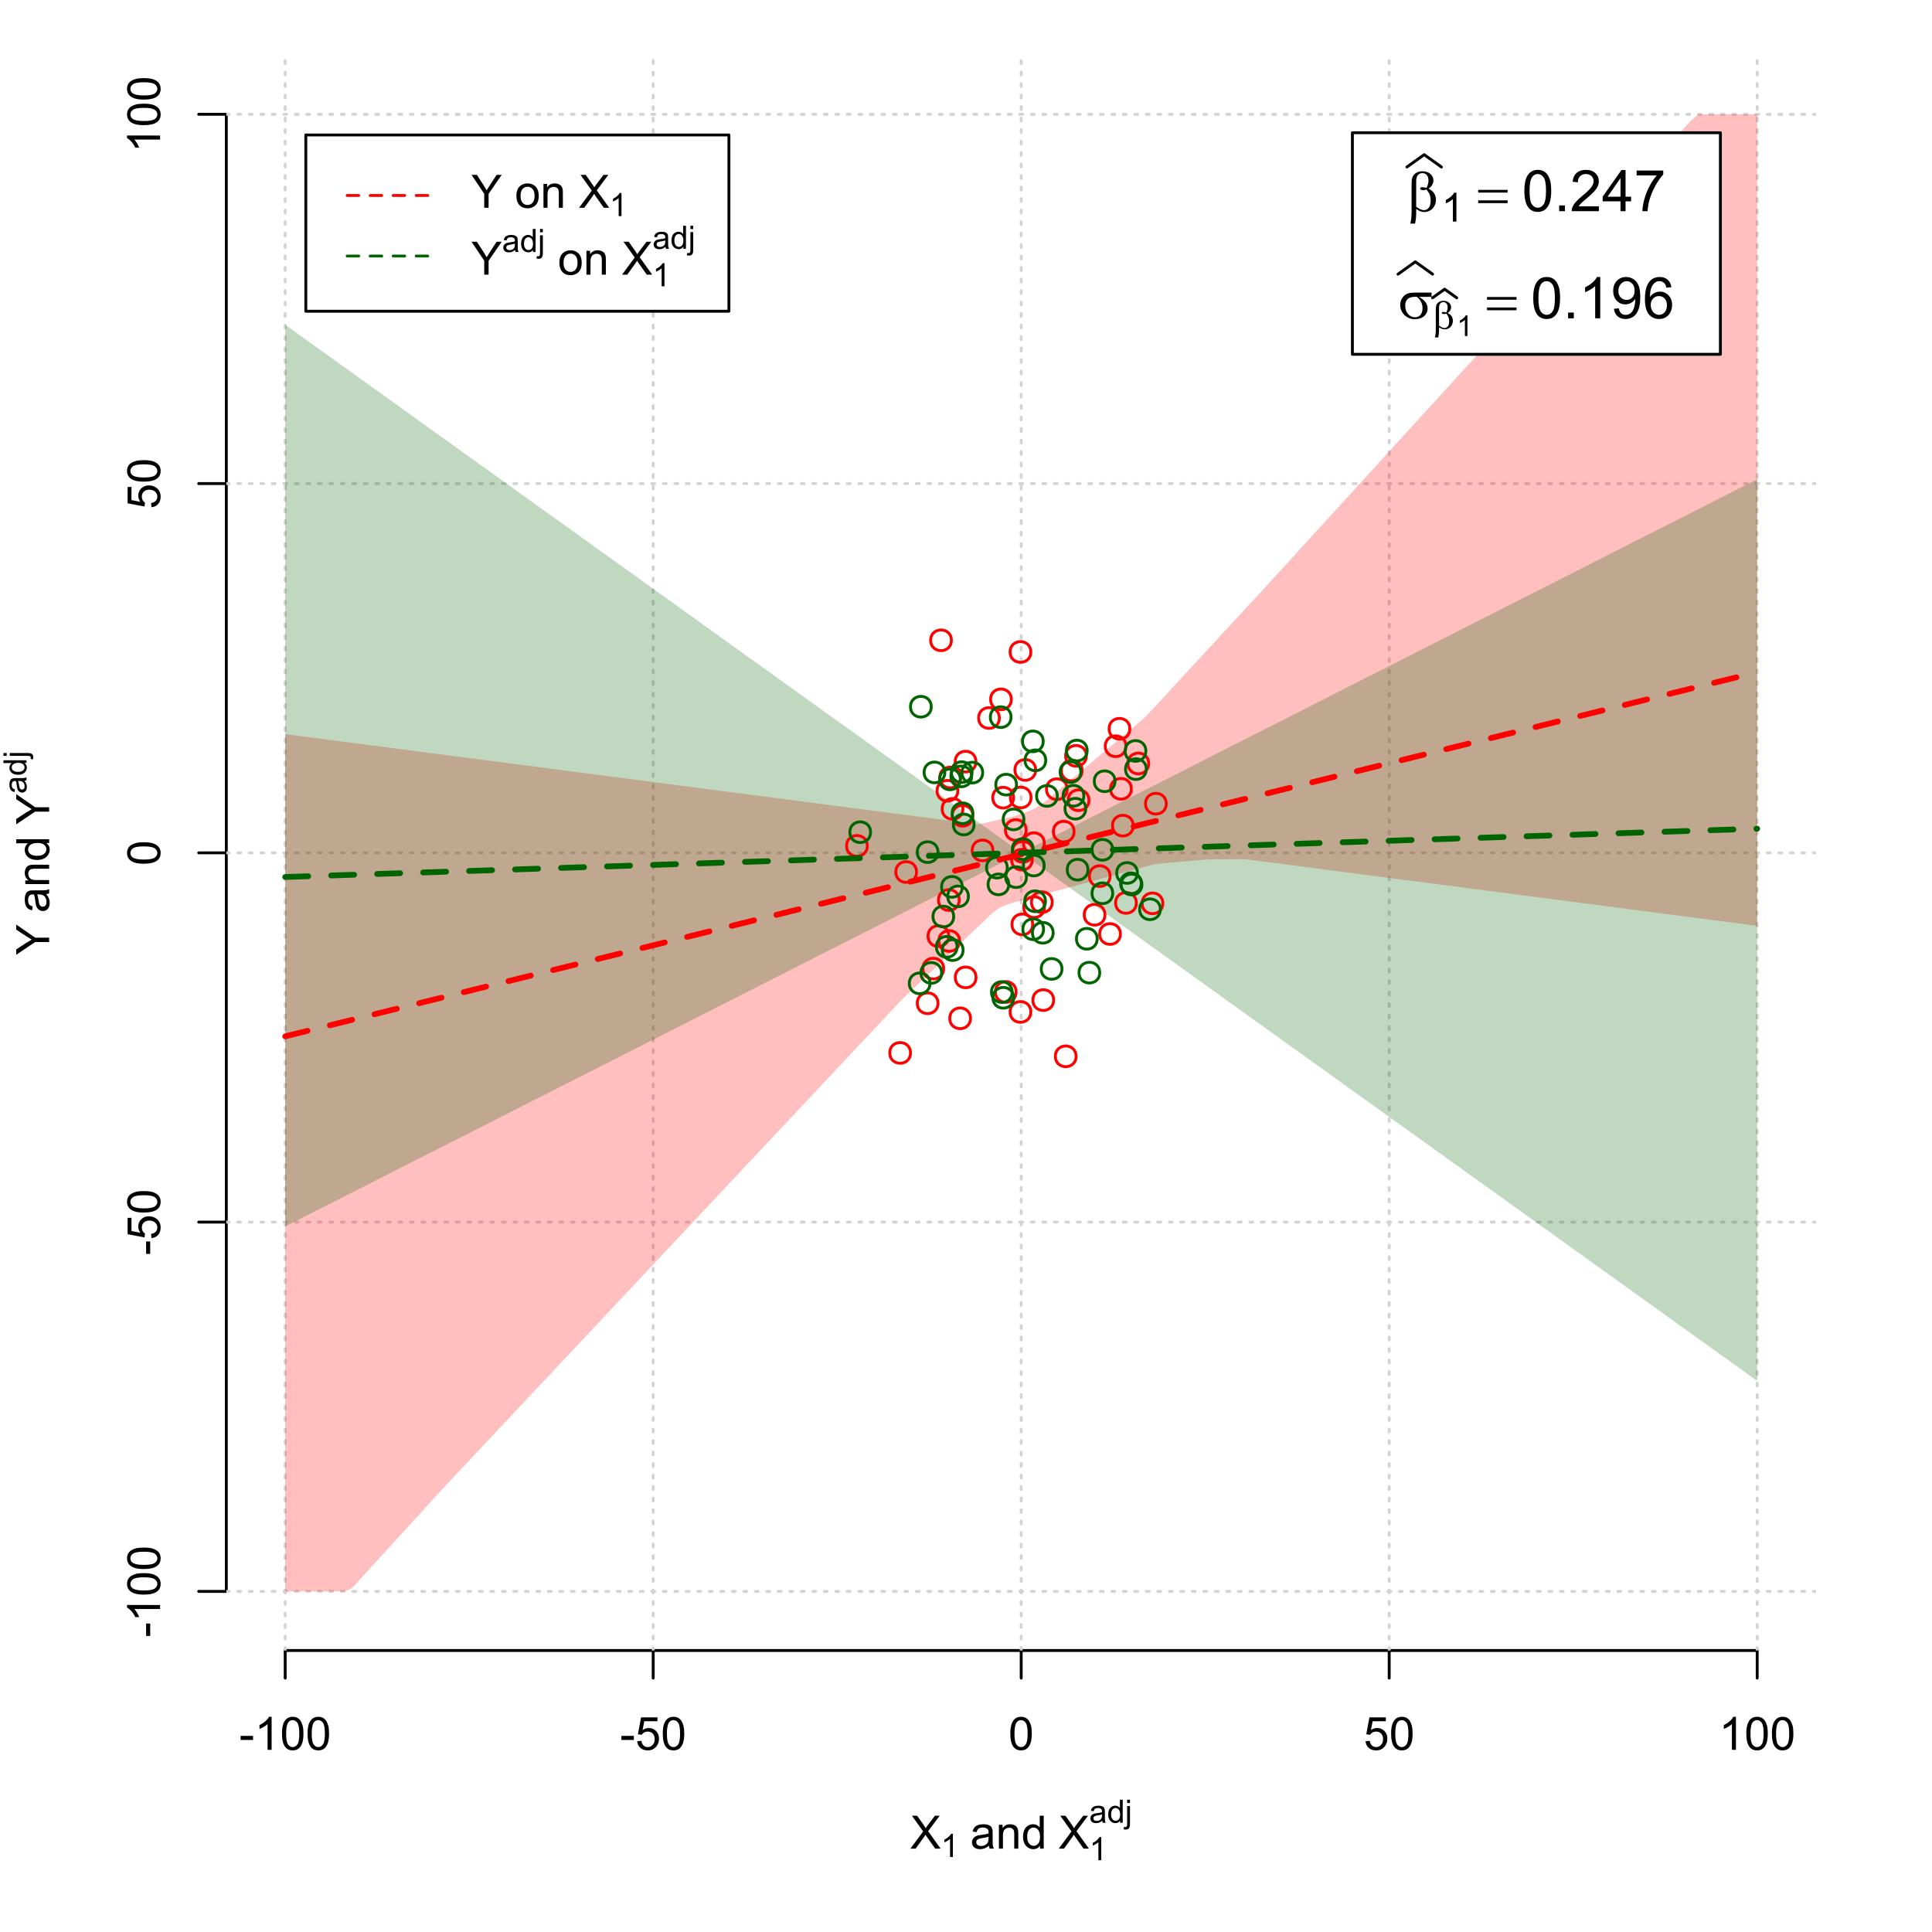 <?xml version="1.0" encoding="UTF-8"?>
<svg xmlns="http://www.w3.org/2000/svg" xmlns:xlink="http://www.w3.org/1999/xlink" width="504pt" height="504pt" viewBox="0 0 504 504" version="1.1">
<defs>
<g>
<symbol overflow="visible" id="glyph0-0">
<path style="stroke:none;" d="M 1.5 0 L 1.5 -7.5 L 7.5 -7.5 L 7.5 0 Z M 1.688 -0.188 L 7.312 -0.188 L 7.312 -7.312 L 1.688 -7.312 Z M 1.688 -0.188 "/>
</symbol>
<symbol overflow="visible" id="glyph0-1">
<path style="stroke:none;" d="M 0.055 0 L 3.375 -4.477 L 0.445 -8.59 L 1.797 -8.59 L 3.359 -6.387 C 3.68 -5.93 3.91 -5.578 4.047 -5.332 C 4.238 -5.645 4.465 -5.969 4.727 -6.312 L 6.457 -8.59 L 7.695 -8.59 L 4.676 -4.539 L 7.93 0 L 6.523 0 L 4.359 -3.062 C 4.238 -3.238 4.113 -3.43 3.984 -3.641 C 3.789 -3.324 3.652 -3.109 3.574 -2.992 L 1.418 0 Z M 0.055 0 "/>
</symbol>
<symbol overflow="visible" id="glyph0-2">
<path style="stroke:none;" d="M 4.852 -0.766 C 4.461 -0.434 4.082 -0.199 3.723 -0.062 C 3.355 0.074 2.969 0.141 2.562 0.141 C 1.875 0.141 1.352 -0.023 0.984 -0.359 C 0.617 -0.688 0.434 -1.117 0.434 -1.641 C 0.434 -1.945 0.5 -2.223 0.641 -2.473 C 0.777 -2.723 0.961 -2.926 1.188 -3.082 C 1.41 -3.234 1.664 -3.348 1.945 -3.43 C 2.152 -3.477 2.465 -3.531 2.883 -3.586 C 3.734 -3.688 4.359 -3.809 4.766 -3.949 C 4.766 -4.09 4.77 -4.18 4.77 -4.227 C 4.77 -4.648 4.668 -4.953 4.469 -5.133 C 4.199 -5.371 3.801 -5.488 3.27 -5.492 C 2.77 -5.488 2.402 -5.402 2.168 -5.23 C 1.934 -5.055 1.758 -4.746 1.648 -4.305 L 0.617 -4.445 C 0.707 -4.887 0.863 -5.242 1.078 -5.516 C 1.289 -5.781 1.598 -5.992 2.008 -6.141 C 2.41 -6.289 2.883 -6.363 3.422 -6.363 C 3.953 -6.363 4.383 -6.301 4.715 -6.176 C 5.047 -6.051 5.293 -5.891 5.449 -5.703 C 5.605 -5.512 5.715 -5.273 5.777 -4.984 C 5.809 -4.805 5.824 -4.48 5.828 -4.016 L 5.828 -2.609 C 5.824 -1.625 5.848 -1.004 5.895 -0.746 C 5.941 -0.484 6.031 -0.238 6.164 0 L 5.062 0 C 4.953 -0.219 4.883 -0.473 4.852 -0.766 Z M 4.766 -3.125 C 4.375 -2.965 3.801 -2.832 3.039 -2.727 C 2.605 -2.66 2.301 -2.59 2.121 -2.516 C 1.941 -2.434 1.801 -2.32 1.703 -2.172 C 1.605 -2.02 1.559 -1.852 1.559 -1.672 C 1.559 -1.387 1.664 -1.152 1.875 -0.969 C 2.086 -0.777 2.398 -0.684 2.812 -0.688 C 3.219 -0.684 3.578 -0.773 3.895 -0.953 C 4.211 -1.129 4.445 -1.371 4.594 -1.68 C 4.707 -1.918 4.762 -2.27 4.766 -2.734 Z M 4.766 -3.125 "/>
</symbol>
<symbol overflow="visible" id="glyph0-3">
<path style="stroke:none;" d="M 0.789 0 L 0.789 -6.223 L 1.742 -6.223 L 1.742 -5.336 C 2.195 -6.02 2.855 -6.363 3.719 -6.363 C 4.09 -6.363 4.434 -6.293 4.754 -6.16 C 5.066 -6.023 5.305 -5.848 5.461 -5.633 C 5.617 -5.41 5.727 -5.152 5.789 -4.852 C 5.828 -4.656 5.848 -4.312 5.848 -3.828 L 5.848 0 L 4.793 0 L 4.793 -3.785 C 4.793 -4.215 4.75 -4.535 4.668 -4.75 C 4.586 -4.961 4.441 -5.129 4.234 -5.258 C 4.023 -5.383 3.777 -5.449 3.5 -5.449 C 3.047 -5.449 2.66 -5.305 2.332 -5.02 C 2.004 -4.734 1.84 -4.195 1.844 -3.398 L 1.844 0 Z M 0.789 0 "/>
</symbol>
<symbol overflow="visible" id="glyph0-4">
<path style="stroke:none;" d="M 4.828 0 L 4.828 -0.785 C 4.43 -0.168 3.848 0.141 3.086 0.141 C 2.59 0.141 2.133 0.004 1.719 -0.27 C 1.297 -0.543 0.977 -0.922 0.75 -1.414 C 0.523 -1.898 0.41 -2.465 0.41 -3.105 C 0.41 -3.727 0.512 -4.289 0.719 -4.797 C 0.926 -5.301 1.238 -5.688 1.652 -5.957 C 2.066 -6.227 2.527 -6.363 3.039 -6.363 C 3.41 -6.363 3.746 -6.281 4.043 -6.125 C 4.336 -5.965 4.574 -5.762 4.758 -5.508 L 4.758 -8.59 L 5.805 -8.59 L 5.805 0 Z M 1.492 -3.105 C 1.488 -2.309 1.656 -1.711 1.996 -1.316 C 2.328 -0.922 2.727 -0.727 3.188 -0.727 C 3.648 -0.727 4.039 -0.914 4.359 -1.293 C 4.68 -1.668 4.84 -2.242 4.844 -3.016 C 4.84 -3.867 4.676 -4.492 4.352 -4.895 C 4.02 -5.289 3.617 -5.488 3.141 -5.492 C 2.672 -5.488 2.277 -5.297 1.965 -4.918 C 1.645 -4.531 1.488 -3.93 1.492 -3.105 Z M 1.492 -3.105 "/>
</symbol>
<symbol overflow="visible" id="glyph0-5">
<path style="stroke:none;" d="M 0.383 -2.578 L 0.383 -3.641 L 3.621 -3.641 L 3.621 -2.578 Z M 0.383 -2.578 "/>
</symbol>
<symbol overflow="visible" id="glyph0-6">
<path style="stroke:none;" d="M 4.469 0 L 3.414 0 L 3.414 -6.719 C 3.16 -6.477 2.828 -6.234 2.414 -5.996 C 2 -5.75 1.629 -5.57 1.305 -5.449 L 1.305 -6.469 C 1.895 -6.742 2.41 -7.078 2.852 -7.477 C 3.293 -7.871 3.605 -8.254 3.789 -8.625 L 4.469 -8.625 Z M 4.469 0 "/>
</symbol>
<symbol overflow="visible" id="glyph0-7">
<path style="stroke:none;" d="M 0.5 -4.234 C 0.496 -5.246 0.602 -6.062 0.812 -6.688 C 1.02 -7.305 1.328 -7.785 1.742 -8.121 C 2.148 -8.457 2.668 -8.625 3.297 -8.625 C 3.758 -8.625 4.164 -8.531 4.512 -8.348 C 4.855 -8.16 5.141 -7.891 5.371 -7.543 C 5.594 -7.191 5.773 -6.766 5.906 -6.266 C 6.035 -5.762 6.098 -5.086 6.102 -4.234 C 6.098 -3.227 5.996 -2.414 5.789 -1.797 C 5.578 -1.176 5.266 -0.695 4.859 -0.359 C 4.445 -0.02 3.926 0.145 3.297 0.148 C 2.465 0.145 1.816 -0.148 1.348 -0.742 C 0.781 -1.457 0.496 -2.621 0.5 -4.234 Z M 1.582 -4.234 C 1.582 -2.824 1.746 -1.887 2.074 -1.418 C 2.402 -0.949 2.809 -0.715 3.297 -0.719 C 3.777 -0.715 4.184 -0.949 4.52 -1.422 C 4.848 -1.887 5.016 -2.824 5.016 -4.234 C 5.016 -5.648 4.848 -6.59 4.52 -7.055 C 4.184 -7.516 3.773 -7.746 3.289 -7.75 C 2.801 -7.746 2.414 -7.543 2.125 -7.137 C 1.762 -6.613 1.582 -5.645 1.582 -4.234 Z M 1.582 -4.234 "/>
</symbol>
<symbol overflow="visible" id="glyph0-8">
<path style="stroke:none;" d="M 0.5 -2.25 L 1.605 -2.344 C 1.684 -1.805 1.871 -1.398 2.176 -1.125 C 2.473 -0.852 2.836 -0.715 3.258 -0.719 C 3.766 -0.715 4.195 -0.906 4.547 -1.293 C 4.898 -1.672 5.074 -2.18 5.074 -2.82 C 5.074 -3.414 4.902 -3.891 4.566 -4.242 C 4.227 -4.59 3.785 -4.762 3.242 -4.766 C 2.898 -4.762 2.594 -4.684 2.32 -4.531 C 2.047 -4.375 1.832 -4.176 1.676 -3.93 L 0.688 -4.062 L 1.516 -8.473 L 5.789 -8.473 L 5.789 -7.465 L 2.359 -7.465 L 1.898 -5.156 C 2.414 -5.516 2.953 -5.695 3.523 -5.695 C 4.27 -5.695 4.902 -5.434 5.422 -4.914 C 5.934 -4.395 6.191 -3.727 6.195 -2.914 C 6.191 -2.133 5.965 -1.461 5.516 -0.898 C 4.961 -0.199 4.211 0.145 3.258 0.148 C 2.477 0.145 1.836 -0.07 1.344 -0.508 C 0.844 -0.941 0.562 -1.523 0.5 -2.25 Z M 0.5 -2.25 "/>
</symbol>
<symbol overflow="visible" id="glyph0-9">
<path style="stroke:none;" d="M 3.344 0 L 3.344 -3.641 L 0.035 -8.59 L 1.418 -8.59 L 3.109 -6 C 3.418 -5.516 3.711 -5.031 3.984 -4.547 C 4.242 -4.992 4.555 -5.496 4.922 -6.062 L 6.586 -8.59 L 7.91 -8.59 L 4.484 -3.641 L 4.484 0 Z M 3.344 0 "/>
</symbol>
<symbol overflow="visible" id="glyph0-10">
<path style="stroke:none;" d=""/>
</symbol>
<symbol overflow="visible" id="glyph0-11">
<path style="stroke:none;" d="M 0.398 -3.109 C 0.398 -4.262 0.719 -5.117 1.359 -5.672 C 1.895 -6.133 2.547 -6.363 3.316 -6.363 C 4.172 -6.363 4.871 -6.082 5.414 -5.52 C 5.953 -4.957 6.223 -4.184 6.227 -3.199 C 6.223 -2.398 6.102 -1.766 5.867 -1.309 C 5.625 -0.848 5.277 -0.492 4.82 -0.238 C 4.359 0.016 3.859 0.141 3.316 0.141 C 2.441 0.141 1.734 -0.137 1.203 -0.695 C 0.664 -1.254 0.398 -2.059 0.398 -3.109 Z M 1.484 -3.109 C 1.48 -2.309 1.656 -1.711 2.004 -1.32 C 2.348 -0.922 2.785 -0.727 3.316 -0.727 C 3.84 -0.727 4.273 -0.926 4.621 -1.324 C 4.969 -1.723 5.145 -2.328 5.145 -3.148 C 5.145 -3.914 4.969 -4.496 4.617 -4.895 C 4.266 -5.289 3.832 -5.488 3.316 -5.492 C 2.785 -5.488 2.348 -5.293 2.004 -4.898 C 1.656 -4.5 1.48 -3.902 1.484 -3.109 Z M 1.484 -3.109 "/>
</symbol>
<symbol overflow="visible" id="glyph1-0">
<path style="stroke:none;" d="M 1.051 0 L 1.051 -5.25 L 5.25 -5.25 L 5.25 0 Z M 1.18 -0.133 L 5.117 -0.133 L 5.117 -5.117 L 1.18 -5.117 Z M 1.18 -0.133 "/>
</symbol>
<symbol overflow="visible" id="glyph1-1">
<path style="stroke:none;" d="M 3.129 0 L 2.391 0 L 2.391 -4.703 C 2.211 -4.531 1.977 -4.363 1.691 -4.195 C 1.398 -4.023 1.141 -3.895 0.914 -3.812 L 0.914 -4.527 C 1.328 -4.719 1.688 -4.953 1.996 -5.234 C 2.305 -5.508 2.523 -5.777 2.652 -6.039 L 3.129 -6.039 Z M 3.129 0 "/>
</symbol>
<symbol overflow="visible" id="glyph1-2">
<path style="stroke:none;" d="M 3.395 -0.539 C 3.117 -0.305 2.855 -0.137 2.605 -0.043 C 2.352 0.051 2.082 0.094 1.793 0.098 C 1.312 0.094 0.941 -0.02 0.688 -0.25 C 0.43 -0.48 0.305 -0.781 0.305 -1.148 C 0.305 -1.359 0.352 -1.551 0.449 -1.73 C 0.543 -1.902 0.668 -2.047 0.828 -2.156 C 0.984 -2.262 1.164 -2.34 1.363 -2.398 C 1.504 -2.434 1.723 -2.473 2.02 -2.512 C 2.609 -2.578 3.047 -2.664 3.336 -2.766 C 3.336 -2.867 3.34 -2.93 3.34 -2.957 C 3.34 -3.258 3.27 -3.469 3.129 -3.594 C 2.941 -3.758 2.66 -3.844 2.289 -3.844 C 1.941 -3.844 1.684 -3.781 1.52 -3.66 C 1.348 -3.535 1.227 -3.32 1.152 -3.016 L 0.43 -3.113 C 0.492 -3.418 0.602 -3.668 0.754 -3.863 C 0.902 -4.051 1.121 -4.199 1.406 -4.301 C 1.688 -4.402 2.016 -4.453 2.395 -4.453 C 2.766 -4.453 3.066 -4.406 3.301 -4.32 C 3.527 -4.23 3.699 -4.121 3.812 -3.992 C 3.918 -3.855 3.996 -3.691 4.043 -3.492 C 4.066 -3.363 4.078 -3.133 4.082 -2.809 L 4.082 -1.824 C 4.078 -1.137 4.094 -0.703 4.129 -0.523 C 4.156 -0.336 4.219 -0.164 4.316 0 L 3.543 0 C 3.465 -0.152 3.414 -0.332 3.395 -0.539 Z M 3.336 -2.188 C 3.062 -2.074 2.66 -1.98 2.129 -1.906 C 1.82 -1.859 1.605 -1.812 1.484 -1.758 C 1.355 -1.703 1.258 -1.621 1.191 -1.52 C 1.121 -1.41 1.09 -1.293 1.09 -1.168 C 1.09 -0.969 1.164 -0.805 1.312 -0.676 C 1.461 -0.543 1.68 -0.48 1.969 -0.48 C 2.25 -0.48 2.5 -0.539 2.727 -0.664 C 2.945 -0.785 3.109 -0.957 3.215 -1.176 C 3.293 -1.34 3.332 -1.586 3.336 -1.914 Z M 3.336 -2.188 "/>
</symbol>
<symbol overflow="visible" id="glyph1-3">
<path style="stroke:none;" d="M 3.379 0 L 3.379 -0.551 C 3.102 -0.121 2.695 0.094 2.16 0.098 C 1.812 0.094 1.492 0 1.203 -0.188 C 0.906 -0.379 0.68 -0.645 0.523 -0.988 C 0.359 -1.328 0.281 -1.723 0.285 -2.172 C 0.281 -2.605 0.355 -3 0.504 -3.355 C 0.648 -3.707 0.863 -3.977 1.156 -4.168 C 1.441 -4.355 1.766 -4.453 2.129 -4.453 C 2.387 -4.453 2.621 -4.395 2.828 -4.285 C 3.031 -4.172 3.199 -4.031 3.332 -3.855 L 3.332 -6.012 L 4.066 -6.012 L 4.066 0 Z M 1.047 -2.172 C 1.043 -1.613 1.16 -1.195 1.398 -0.922 C 1.629 -0.641 1.906 -0.504 2.23 -0.508 C 2.551 -0.504 2.824 -0.637 3.051 -0.902 C 3.273 -1.168 3.387 -1.57 3.391 -2.113 C 3.387 -2.707 3.273 -3.145 3.047 -3.426 C 2.816 -3.703 2.531 -3.844 2.199 -3.844 C 1.867 -3.844 1.594 -3.707 1.375 -3.441 C 1.152 -3.168 1.043 -2.746 1.047 -2.172 Z M 1.047 -2.172 "/>
</symbol>
<symbol overflow="visible" id="glyph1-4">
<path style="stroke:none;" d="M 0.551 -5.156 L 0.551 -6.012 L 1.289 -6.012 L 1.289 -5.156 Z M -0.387 1.691 L -0.246 1.062 C -0.098 1.098 0.016 1.117 0.102 1.121 C 0.25 1.117 0.363 1.066 0.438 0.969 C 0.512 0.867 0.551 0.621 0.551 0.223 L 0.551 -4.355 L 1.289 -4.355 L 1.289 0.238 C 1.289 0.773 1.219 1.148 1.078 1.359 C 0.898 1.633 0.602 1.77 0.191 1.77 C -0.008 1.77 -0.199 1.742 -0.387 1.691 Z M -0.387 1.691 "/>
</symbol>
<symbol overflow="visible" id="glyph2-0">
<path style="stroke:none;" d="M 0.602 0 L 0.602 -7.5 L 6.602 -7.5 L 6.602 0 Z M 0.789 -0.188 L 6.414 -0.188 L 6.414 -7.312 L 0.789 -7.312 Z M 0.789 -0.188 "/>
</symbol>
<symbol overflow="visible" id="glyph2-1">
<path style="stroke:none;" d=""/>
</symbol>
<symbol overflow="visible" id="glyph3-0">
<path style="stroke:none;" d="M 0 -1.5 L -7.5 -1.5 L -7.5 -7.5 L 0 -7.5 Z M -0.188 -1.688 L -0.188 -7.312 L -7.312 -7.312 L -7.312 -1.688 Z M -0.188 -1.688 "/>
</symbol>
<symbol overflow="visible" id="glyph3-1">
<path style="stroke:none;" d="M 0 -3.344 L -3.641 -3.348 L -8.59 -0.035 L -8.59 -1.418 L -6 -3.113 C -5.516 -3.422 -5.031 -3.715 -4.547 -3.984 C -4.992 -4.242 -5.496 -4.555 -6.062 -4.922 L -8.59 -6.586 L -8.59 -7.91 L -3.637 -4.484 L 0 -4.484 Z M 0 -3.344 "/>
</symbol>
<symbol overflow="visible" id="glyph3-2">
<path style="stroke:none;" d="M -0.766 -4.852 C -0.434 -4.461 -0.199 -4.082 -0.062 -3.723 C 0.074 -3.355 0.141 -2.969 0.141 -2.562 C 0.141 -1.875 -0.023 -1.352 -0.359 -0.984 C -0.688 -0.617 -1.117 -0.434 -1.641 -0.434 C -1.945 -0.434 -2.223 -0.5 -2.473 -0.641 C -2.723 -0.777 -2.926 -0.961 -3.082 -1.188 C -3.234 -1.41 -3.348 -1.664 -3.43 -1.945 C -3.477 -2.152 -3.531 -2.465 -3.586 -2.883 C -3.688 -3.734 -3.809 -4.359 -3.949 -4.766 C -4.09 -4.766 -4.18 -4.77 -4.227 -4.77 C -4.648 -4.77 -4.953 -4.668 -5.133 -4.469 C -5.371 -4.199 -5.488 -3.801 -5.492 -3.27 C -5.488 -2.773 -5.402 -2.406 -5.23 -2.172 C -5.055 -1.934 -4.746 -1.758 -4.305 -1.648 L -4.445 -0.617 C -4.887 -0.707 -5.242 -0.863 -5.516 -1.078 C -5.781 -1.293 -5.992 -1.602 -6.141 -2.012 C -6.289 -2.414 -6.363 -2.887 -6.363 -3.422 C -6.363 -3.953 -6.301 -4.383 -6.176 -4.715 C -6.051 -5.047 -5.891 -5.293 -5.703 -5.449 C -5.512 -5.605 -5.273 -5.715 -4.984 -5.777 C -4.805 -5.809 -4.48 -5.824 -4.016 -5.828 L -2.605 -5.828 C -1.625 -5.824 -1.004 -5.848 -0.746 -5.895 C -0.48 -5.941 -0.234 -6.031 0 -6.164 L 0 -5.062 C -0.219 -4.953 -0.473 -4.883 -0.766 -4.852 Z M -3.121 -4.766 C -2.961 -4.375 -2.828 -3.801 -2.727 -3.039 C -2.66 -2.605 -2.59 -2.301 -2.516 -2.121 C -2.434 -1.941 -2.32 -1.801 -2.172 -1.703 C -2.02 -1.605 -1.852 -1.559 -1.672 -1.559 C -1.387 -1.559 -1.152 -1.664 -0.965 -1.875 C -0.773 -2.086 -0.68 -2.398 -0.684 -2.812 C -0.68 -3.219 -0.77 -3.578 -0.949 -3.895 C -1.129 -4.211 -1.371 -4.445 -1.68 -4.594 C -1.918 -4.707 -2.27 -4.762 -2.734 -4.766 Z M -3.121 -4.766 "/>
</symbol>
<symbol overflow="visible" id="glyph3-3">
<path style="stroke:none;" d="M 0 -0.789 L -6.223 -0.793 L -6.223 -1.742 L -5.336 -1.742 C -6.02 -2.195 -6.363 -2.855 -6.363 -3.723 C -6.363 -4.09 -6.293 -4.434 -6.16 -4.754 C -6.023 -5.066 -5.848 -5.305 -5.633 -5.461 C -5.41 -5.617 -5.152 -5.727 -4.852 -5.789 C -4.656 -5.828 -4.312 -5.848 -3.824 -5.848 L 0 -5.848 L 0 -4.793 L -3.785 -4.793 C -4.215 -4.793 -4.535 -4.75 -4.75 -4.668 C -4.961 -4.586 -5.129 -4.441 -5.258 -4.234 C -5.383 -4.023 -5.449 -3.777 -5.449 -3.5 C -5.449 -3.047 -5.305 -2.66 -5.02 -2.336 C -4.734 -2.008 -4.195 -1.844 -3.398 -1.848 L 0 -1.844 Z M 0 -0.789 "/>
</symbol>
<symbol overflow="visible" id="glyph3-4">
<path style="stroke:none;" d="M 0 -4.828 L -0.785 -4.828 C -0.168 -4.43 0.141 -3.848 0.141 -3.086 C 0.141 -2.59 0.004 -2.133 -0.27 -1.719 C -0.543 -1.297 -0.922 -0.977 -1.414 -0.75 C -1.898 -0.523 -2.465 -0.41 -3.105 -0.41 C -3.727 -0.41 -4.289 -0.512 -4.797 -0.719 C -5.301 -0.926 -5.688 -1.238 -5.957 -1.652 C -6.227 -2.066 -6.363 -2.527 -6.363 -3.043 C -6.363 -3.414 -6.281 -3.75 -6.125 -4.043 C -5.965 -4.336 -5.762 -4.574 -5.508 -4.758 L -8.59 -4.758 L -8.59 -5.809 L 0 -5.805 Z M -3.105 -1.496 C -2.309 -1.492 -1.711 -1.66 -1.316 -1.996 C -0.922 -2.328 -0.727 -2.727 -0.727 -3.188 C -0.727 -3.648 -0.914 -4.039 -1.289 -4.359 C -1.664 -4.68 -2.238 -4.84 -3.016 -4.844 C -3.867 -4.84 -4.492 -4.676 -4.895 -4.352 C -5.289 -4.023 -5.488 -3.621 -5.492 -3.141 C -5.488 -2.672 -5.297 -2.277 -4.918 -1.965 C -4.531 -1.648 -3.93 -1.492 -3.105 -1.496 Z M -3.105 -1.496 "/>
</symbol>
<symbol overflow="visible" id="glyph3-5">
<path style="stroke:none;" d="M -2.578 -0.383 L -3.641 -0.383 L -3.641 -3.621 L -2.578 -3.621 Z M -2.578 -0.383 "/>
</symbol>
<symbol overflow="visible" id="glyph3-6">
<path style="stroke:none;" d="M 0 -4.469 L 0 -3.414 L -6.719 -3.418 C -6.477 -3.16 -6.234 -2.828 -5.996 -2.418 C -5.75 -2.004 -5.57 -1.633 -5.449 -1.309 L -6.469 -1.309 C -6.742 -1.895 -7.078 -2.41 -7.477 -2.852 C -7.871 -3.293 -8.254 -3.605 -8.625 -3.793 L -8.625 -4.473 Z M 0 -4.469 "/>
</symbol>
<symbol overflow="visible" id="glyph3-7">
<path style="stroke:none;" d="M -4.234 -0.5 C -5.246 -0.496 -6.062 -0.602 -6.688 -0.812 C -7.305 -1.02 -7.785 -1.328 -8.121 -1.742 C -8.457 -2.152 -8.625 -2.672 -8.625 -3.301 C -8.625 -3.758 -8.531 -4.164 -8.348 -4.512 C -8.16 -4.859 -7.891 -5.145 -7.543 -5.371 C -7.191 -5.594 -6.766 -5.773 -6.266 -5.906 C -5.762 -6.035 -5.086 -6.098 -4.234 -6.102 C -3.223 -6.098 -2.41 -5.996 -1.793 -5.789 C -1.176 -5.578 -0.695 -5.266 -0.359 -4.859 C -0.02 -4.445 0.145 -3.926 0.148 -3.297 C 0.145 -2.465 -0.148 -1.816 -0.742 -1.348 C -1.457 -0.781 -2.621 -0.496 -4.234 -0.5 Z M -4.234 -1.582 C -2.824 -1.582 -1.887 -1.746 -1.418 -2.074 C -0.949 -2.402 -0.715 -2.809 -0.719 -3.297 C -0.715 -3.777 -0.949 -4.184 -1.422 -4.52 C -1.887 -4.848 -2.824 -5.016 -4.234 -5.016 C -5.648 -5.016 -6.59 -4.848 -7.055 -4.52 C -7.516 -4.188 -7.746 -3.777 -7.75 -3.289 C -7.746 -2.801 -7.543 -2.414 -7.137 -2.129 C -6.613 -1.762 -5.645 -1.582 -4.234 -1.582 Z M -4.234 -1.582 "/>
</symbol>
<symbol overflow="visible" id="glyph3-8">
<path style="stroke:none;" d="M -2.25 -0.5 L -2.344 -1.605 C -1.805 -1.684 -1.398 -1.871 -1.125 -2.176 C -0.852 -2.473 -0.715 -2.836 -0.719 -3.258 C -0.715 -3.766 -0.906 -4.195 -1.293 -4.547 C -1.672 -4.898 -2.18 -5.074 -2.816 -5.074 C -3.414 -5.074 -3.891 -4.902 -4.242 -4.566 C -4.59 -4.227 -4.762 -3.785 -4.766 -3.242 C -4.762 -2.898 -4.684 -2.594 -4.531 -2.32 C -4.375 -2.047 -4.176 -1.832 -3.93 -1.676 L -4.062 -0.688 L -8.473 -1.52 L -8.473 -5.789 L -7.465 -5.789 L -7.465 -2.363 L -5.156 -1.898 C -5.516 -2.414 -5.695 -2.953 -5.695 -3.523 C -5.695 -4.27 -5.434 -4.902 -4.914 -5.422 C -4.395 -5.934 -3.727 -6.191 -2.91 -6.195 C -2.133 -6.191 -1.461 -5.965 -0.895 -5.516 C -0.199 -4.961 0.145 -4.211 0.148 -3.258 C 0.145 -2.477 -0.07 -1.836 -0.508 -1.344 C -0.941 -0.848 -1.523 -0.566 -2.25 -0.5 Z M -2.25 -0.5 "/>
</symbol>
<symbol overflow="visible" id="glyph4-0">
<path style="stroke:none;" d="M 0 -0.602 L -7.5 -0.605 L -7.5 -6.605 L 0 -6.602 Z M -0.188 -0.789 L -0.188 -6.414 L -7.312 -6.418 L -7.312 -0.793 Z M -0.188 -0.789 "/>
</symbol>
<symbol overflow="visible" id="glyph4-1">
<path style="stroke:none;" d=""/>
</symbol>
<symbol overflow="visible" id="glyph5-0">
<path style="stroke:none;" d="M 0 -1.051 L -5.25 -1.051 L -5.25 -5.25 L 0 -5.25 Z M -0.133 -1.18 L -0.133 -5.117 L -5.117 -5.117 L -5.117 -1.18 Z M -0.133 -1.18 "/>
</symbol>
<symbol overflow="visible" id="glyph5-1">
<path style="stroke:none;" d="M -0.539 -3.395 C -0.305 -3.117 -0.137 -2.855 -0.043 -2.605 C 0.051 -2.352 0.094 -2.082 0.098 -1.793 C 0.094 -1.312 -0.02 -0.941 -0.25 -0.688 C -0.48 -0.43 -0.781 -0.305 -1.148 -0.305 C -1.359 -0.305 -1.551 -0.352 -1.73 -0.449 C -1.902 -0.543 -2.047 -0.668 -2.156 -0.828 C -2.262 -0.984 -2.34 -1.164 -2.398 -1.363 C -2.434 -1.504 -2.473 -1.723 -2.512 -2.02 C -2.578 -2.609 -2.664 -3.047 -2.766 -3.336 C -2.867 -3.336 -2.93 -3.34 -2.957 -3.34 C -3.258 -3.34 -3.469 -3.27 -3.594 -3.129 C -3.758 -2.941 -3.844 -2.66 -3.844 -2.289 C -3.844 -1.941 -3.781 -1.684 -3.66 -1.52 C -3.535 -1.352 -3.32 -1.23 -3.016 -1.152 L -3.113 -0.43 C -3.418 -0.492 -3.668 -0.602 -3.863 -0.754 C -4.051 -0.902 -4.199 -1.121 -4.301 -1.406 C -4.402 -1.688 -4.453 -2.016 -4.453 -2.395 C -4.453 -2.766 -4.406 -3.066 -4.32 -3.301 C -4.23 -3.527 -4.121 -3.699 -3.992 -3.812 C -3.855 -3.918 -3.691 -3.996 -3.492 -4.043 C -3.363 -4.066 -3.133 -4.078 -2.809 -4.082 L -1.824 -4.082 C -1.137 -4.078 -0.703 -4.094 -0.523 -4.129 C -0.336 -4.156 -0.164 -4.219 0 -4.316 L 0 -3.543 C -0.152 -3.465 -0.332 -3.414 -0.539 -3.395 Z M -2.188 -3.336 C -2.074 -3.062 -1.98 -2.66 -1.906 -2.129 C -1.859 -1.82 -1.812 -1.605 -1.758 -1.484 C -1.703 -1.355 -1.621 -1.258 -1.52 -1.191 C -1.41 -1.121 -1.293 -1.09 -1.168 -1.09 C -0.969 -1.09 -0.805 -1.164 -0.676 -1.312 C -0.543 -1.461 -0.48 -1.68 -0.48 -1.969 C -0.48 -2.25 -0.539 -2.5 -0.664 -2.727 C -0.785 -2.945 -0.957 -3.109 -1.176 -3.215 C -1.34 -3.293 -1.586 -3.332 -1.914 -3.336 Z M -2.188 -3.336 "/>
</symbol>
<symbol overflow="visible" id="glyph5-2">
<path style="stroke:none;" d="M 0 -3.379 L -0.551 -3.379 C -0.121 -3.102 0.094 -2.695 0.098 -2.16 C 0.094 -1.812 0 -1.492 -0.188 -1.203 C -0.379 -0.906 -0.645 -0.684 -0.988 -0.527 C -1.328 -0.367 -1.723 -0.285 -2.172 -0.289 C -2.605 -0.285 -3 -0.359 -3.355 -0.504 C -3.707 -0.648 -3.977 -0.863 -4.168 -1.156 C -4.355 -1.441 -4.453 -1.766 -4.453 -2.129 C -4.453 -2.387 -4.395 -2.621 -4.285 -2.828 C -4.172 -3.031 -4.031 -3.199 -3.855 -3.332 L -6.012 -3.332 L -6.012 -4.066 L 0 -4.066 Z M -2.172 -1.047 C -1.613 -1.043 -1.195 -1.16 -0.922 -1.398 C -0.641 -1.629 -0.504 -1.906 -0.508 -2.23 C -0.504 -2.551 -0.637 -2.824 -0.902 -3.051 C -1.168 -3.273 -1.57 -3.387 -2.113 -3.391 C -2.707 -3.387 -3.145 -3.273 -3.426 -3.047 C -3.703 -2.816 -3.844 -2.531 -3.844 -2.199 C -3.844 -1.867 -3.707 -1.594 -3.441 -1.375 C -3.168 -1.152 -2.746 -1.043 -2.172 -1.047 Z M -2.172 -1.047 "/>
</symbol>
<symbol overflow="visible" id="glyph5-3">
<path style="stroke:none;" d="M -5.156 -0.551 L -6.012 -0.551 L -6.012 -1.289 L -5.156 -1.289 Z M 1.691 0.387 L 1.062 0.246 C 1.098 0.098 1.117 -0.016 1.121 -0.102 C 1.117 -0.25 1.066 -0.363 0.969 -0.438 C 0.867 -0.512 0.621 -0.551 0.223 -0.551 L -4.355 -0.551 L -4.355 -1.289 L 0.238 -1.289 C 0.773 -1.289 1.148 -1.219 1.359 -1.078 C 1.633 -0.898 1.77 -0.602 1.77 -0.191 C 1.77 0.008 1.742 0.199 1.691 0.387 Z M 1.691 0.387 "/>
</symbol>
<symbol overflow="visible" id="glyph6-0">
<path style="stroke:none;" d="M 0.754 0 L 0.754 -9.375 L 8.254 -9.375 L 8.254 0 Z M 0.988 -0.234 L 8.02 -0.234 L 8.02 -9.141 L 0.988 -9.141 Z M 0.988 -0.234 "/>
</symbol>
<symbol overflow="visible" id="glyph6-1">
<path style="stroke:none;" d="M 2.418 -0.57 L 2.418 0.668 C 2.414 1.457 2.316 2.312 2.125 3.238 L 0.887 3.238 C 1.016 2.629 1.094 2.215 1.121 2 C 1.18 1.312 1.211 0.812 1.215 0.5 L 1.215 -6.988 C 1.211 -7.859 1.297 -8.508 1.473 -8.93 C 1.645 -9.352 1.957 -9.703 2.41 -9.988 C 2.859 -10.27 3.402 -10.41 4.035 -10.414 C 4.906 -10.41 5.605 -10.176 6.129 -9.711 C 6.652 -9.238 6.914 -8.684 6.914 -8.043 C 6.914 -7.625 6.805 -7.23 6.594 -6.855 C 6.379 -6.48 6.051 -6.156 5.609 -5.891 C 6.914 -5.262 7.57 -4.289 7.574 -2.973 C 7.57 -2.383 7.434 -1.836 7.164 -1.332 C 6.887 -0.82 6.512 -0.434 6.035 -0.172 C 5.555 0.094 5.059 0.223 4.555 0.227 C 4.227 0.223 3.906 0.168 3.586 0.059 C 3.266 -0.051 2.875 -0.258 2.418 -0.57 Z M 2.418 -1.148 C 2.891 -0.816 3.305 -0.578 3.656 -0.434 C 3.918 -0.324 4.18 -0.27 4.445 -0.27 C 4.938 -0.27 5.352 -0.473 5.688 -0.879 C 6.02 -1.285 6.188 -1.93 6.188 -2.82 C 6.188 -3.375 6.105 -3.863 5.949 -4.281 C 5.785 -4.695 5.508 -5.152 5.113 -5.656 C 4.773 -5.539 4.484 -5.484 4.242 -5.484 C 3.945 -5.484 3.738 -5.527 3.621 -5.617 C 3.5 -5.703 3.438 -5.797 3.441 -5.902 C 3.438 -5.992 3.484 -6.078 3.578 -6.152 C 3.668 -6.223 3.816 -6.258 4.027 -6.262 C 4.262 -6.258 4.625 -6.195 5.113 -6.07 C 5.453 -6.75 5.625 -7.391 5.625 -8 C 5.625 -8.609 5.473 -9.086 5.172 -9.426 C 4.867 -9.758 4.492 -9.926 4.043 -9.93 C 3.477 -9.926 3.035 -9.688 2.727 -9.215 C 2.516 -8.895 2.414 -8.383 2.418 -7.684 Z M 2.418 -1.148 "/>
</symbol>
<symbol overflow="visible" id="glyph6-2">
<path style="stroke:none;" d="M 0.27 -5.559 L 7.961 -5.559 L 7.961 -4.848 L 0.27 -4.848 Z M 0.27 -2.828 L 7.961 -2.828 L 7.961 -2.102 L 0.27 -2.102 Z M 0.27 -2.828 "/>
</symbol>
<symbol overflow="visible" id="glyph6-3">
<path style="stroke:none;" d="M 8.746 -5.602 L 5.465 -5.602 C 6.199 -5.191 6.758 -4.734 7.141 -4.238 C 7.52 -3.738 7.711 -3.164 7.711 -2.512 C 7.711 -1.758 7.406 -1.113 6.801 -0.578 C 6.195 -0.043 5.387 0.223 4.371 0.227 C 3.301 0.223 2.398 -0.137 1.668 -0.863 C 0.934 -1.59 0.566 -2.469 0.57 -3.5 C 0.566 -4.117 0.723 -4.68 1.031 -5.184 C 1.336 -5.688 1.723 -6.066 2.199 -6.324 C 2.668 -6.578 3.391 -6.707 4.367 -6.711 L 8.746 -6.711 Z M 4.914 -5.602 C 4.707 -5.605 4.551 -5.605 4.445 -5.609 C 3.566 -5.605 2.918 -5.41 2.5 -5.023 C 2.074 -4.629 1.863 -4.078 1.867 -3.367 C 1.863 -2.434 2.113 -1.684 2.621 -1.117 C 3.121 -0.551 3.719 -0.27 4.41 -0.27 C 4.984 -0.27 5.457 -0.473 5.828 -0.887 C 6.199 -1.297 6.387 -1.895 6.387 -2.672 C 6.387 -3.797 5.895 -4.773 4.914 -5.602 Z M 4.914 -5.602 "/>
</symbol>
<symbol overflow="visible" id="glyph7-0">
<path style="stroke:none;" d="M 1.312 0 L 1.312 -6.562 L 6.562 -6.562 L 6.562 0 Z M 1.477 -0.164 L 6.398 -0.164 L 6.398 -6.398 L 1.477 -6.398 Z M 1.477 -0.164 "/>
</symbol>
<symbol overflow="visible" id="glyph7-1">
<path style="stroke:none;" d="M 3.91 0 L 2.988 0 L 2.988 -5.879 C 2.766 -5.664 2.473 -5.453 2.113 -5.242 C 1.75 -5.027 1.426 -4.871 1.145 -4.77 L 1.145 -5.66 C 1.656 -5.902 2.109 -6.195 2.496 -6.539 C 2.883 -6.883 3.156 -7.219 3.316 -7.547 L 3.91 -7.547 Z M 3.91 0 "/>
</symbol>
<symbol overflow="visible" id="glyph8-0">
<path style="stroke:none;" d="M 1.875 0 L 1.875 -9.375 L 9.375 -9.375 L 9.375 0 Z M 2.109 -0.234 L 9.141 -0.234 L 9.141 -9.141 L 2.109 -9.141 Z M 2.109 -0.234 "/>
</symbol>
<symbol overflow="visible" id="glyph8-1">
<path style="stroke:none;" d="M 0.621 -5.297 C 0.621 -6.562 0.75 -7.582 1.012 -8.359 C 1.273 -9.133 1.664 -9.73 2.18 -10.152 C 2.695 -10.57 3.344 -10.781 4.125 -10.781 C 4.699 -10.781 5.203 -10.664 5.641 -10.434 C 6.074 -10.199 6.434 -9.863 6.715 -9.43 C 6.996 -8.988 7.219 -8.457 7.383 -7.832 C 7.543 -7.203 7.621 -6.359 7.625 -5.297 C 7.621 -4.035 7.492 -3.016 7.234 -2.246 C 6.973 -1.469 6.586 -0.871 6.074 -0.449 C 5.559 -0.027 4.91 0.18 4.125 0.184 C 3.086 0.18 2.27 -0.188 1.684 -0.93 C 0.973 -1.82 0.621 -3.277 0.621 -5.297 Z M 1.977 -5.297 C 1.973 -3.531 2.18 -2.355 2.594 -1.777 C 3.004 -1.191 3.516 -0.902 4.125 -0.902 C 4.727 -0.902 5.234 -1.195 5.648 -1.781 C 6.062 -2.367 6.27 -3.539 6.27 -5.297 C 6.27 -7.062 6.062 -8.234 5.648 -8.816 C 5.234 -9.398 4.719 -9.691 4.109 -9.691 C 3.5 -9.691 3.02 -9.434 2.66 -8.922 C 2.203 -8.262 1.973 -7.055 1.977 -5.297 Z M 1.977 -5.297 "/>
</symbol>
<symbol overflow="visible" id="glyph8-2">
<path style="stroke:none;" d="M 1.363 0 L 1.363 -1.5 L 2.863 -1.5 L 2.863 0 Z M 1.363 0 "/>
</symbol>
<symbol overflow="visible" id="glyph8-3">
<path style="stroke:none;" d="M 7.551 -1.266 L 7.551 0 L 0.453 0 C 0.438 -0.316 0.492 -0.621 0.609 -0.914 C 0.789 -1.398 1.078 -1.875 1.477 -2.344 C 1.875 -2.812 2.449 -3.352 3.199 -3.969 C 4.367 -4.922 5.156 -5.68 5.566 -6.242 C 5.973 -6.797 6.176 -7.328 6.18 -7.828 C 6.176 -8.352 5.988 -8.793 5.621 -9.152 C 5.246 -9.512 4.762 -9.691 4.16 -9.691 C 3.523 -9.691 3.016 -9.5 2.637 -9.117 C 2.254 -8.734 2.059 -8.207 2.059 -7.535 L 0.703 -7.676 C 0.797 -8.684 1.145 -9.453 1.75 -9.984 C 2.355 -10.516 3.168 -10.781 4.188 -10.781 C 5.215 -10.781 6.031 -10.492 6.633 -9.922 C 7.234 -9.348 7.535 -8.641 7.535 -7.801 C 7.535 -7.367 7.445 -6.945 7.27 -6.531 C 7.094 -6.113 6.801 -5.676 6.395 -5.223 C 5.984 -4.762 5.309 -4.133 4.367 -3.332 C 3.57 -2.664 3.062 -2.215 2.84 -1.98 C 2.613 -1.742 2.43 -1.504 2.285 -1.266 Z M 7.551 -1.266 "/>
</symbol>
<symbol overflow="visible" id="glyph8-4">
<path style="stroke:none;" d="M 4.848 0 L 4.848 -2.57 L 0.191 -2.57 L 0.191 -3.781 L 5.09 -10.738 L 6.168 -10.738 L 6.168 -3.781 L 7.617 -3.781 L 7.617 -2.57 L 6.168 -2.57 L 6.168 0 Z M 4.848 -3.781 L 4.848 -8.621 L 1.488 -3.781 Z M 4.848 -3.781 "/>
</symbol>
<symbol overflow="visible" id="glyph8-5">
<path style="stroke:none;" d="M 0.711 -9.332 L 0.711 -10.598 L 7.66 -10.598 L 7.66 -9.574 C 6.973 -8.844 6.297 -7.875 5.629 -6.672 C 4.953 -5.465 4.434 -4.227 4.07 -2.953 C 3.805 -2.055 3.637 -1.07 3.566 0 L 2.211 0 C 2.223 -0.844 2.391 -1.863 2.711 -3.059 C 3.027 -4.254 3.48 -5.406 4.074 -6.52 C 4.664 -7.629 5.297 -8.566 5.969 -9.332 Z M 0.711 -9.332 "/>
</symbol>
<symbol overflow="visible" id="glyph8-6">
<path style="stroke:none;" d="M 5.59 0 L 4.27 0 L 4.27 -8.402 C 3.949 -8.098 3.531 -7.793 3.02 -7.492 C 2.504 -7.188 2.043 -6.961 1.633 -6.812 L 1.633 -8.086 C 2.367 -8.43 3.012 -8.848 3.566 -9.344 C 4.117 -9.836 4.508 -10.316 4.738 -10.781 L 5.59 -10.781 Z M 5.59 0 "/>
</symbol>
<symbol overflow="visible" id="glyph8-7">
<path style="stroke:none;" d="M 0.82 -2.484 L 2.086 -2.602 C 2.195 -2.004 2.398 -1.57 2.703 -1.305 C 3 -1.035 3.391 -0.902 3.867 -0.902 C 4.273 -0.902 4.629 -0.992 4.934 -1.18 C 5.238 -1.359 5.488 -1.609 5.684 -1.922 C 5.879 -2.23 6.039 -2.648 6.172 -3.176 C 6.301 -3.703 6.367 -4.238 6.371 -4.789 C 6.367 -4.844 6.367 -4.934 6.363 -5.055 C 6.098 -4.629 5.738 -4.289 5.285 -4.031 C 4.828 -3.77 4.332 -3.637 3.801 -3.641 C 2.91 -3.637 2.156 -3.961 1.543 -4.605 C 0.926 -5.25 0.621 -6.098 0.621 -7.156 C 0.621 -8.242 0.941 -9.121 1.582 -9.785 C 2.223 -10.449 3.027 -10.781 4 -10.781 C 4.695 -10.781 5.332 -10.59 5.914 -10.215 C 6.488 -9.836 6.93 -9.301 7.23 -8.609 C 7.531 -7.91 7.68 -6.906 7.684 -5.59 C 7.68 -4.215 7.531 -3.121 7.234 -2.309 C 6.934 -1.496 6.492 -0.875 5.906 -0.453 C 5.316 -0.027 4.625 0.18 3.836 0.184 C 2.996 0.18 2.309 -0.051 1.777 -0.516 C 1.242 -0.98 0.926 -1.637 0.82 -2.484 Z M 6.219 -7.223 C 6.215 -7.977 6.016 -8.578 5.613 -9.023 C 5.207 -9.469 4.723 -9.691 4.16 -9.691 C 3.574 -9.691 3.062 -9.449 2.629 -8.973 C 2.191 -8.488 1.973 -7.871 1.977 -7.113 C 1.973 -6.426 2.18 -5.867 2.594 -5.445 C 3.004 -5.016 3.516 -4.805 4.125 -4.805 C 4.734 -4.805 5.234 -5.016 5.629 -5.445 C 6.02 -5.867 6.215 -6.461 6.219 -7.223 Z M 6.219 -7.223 "/>
</symbol>
<symbol overflow="visible" id="glyph8-8">
<path style="stroke:none;" d="M 7.465 -8.109 L 6.152 -8.004 C 6.035 -8.52 5.867 -8.895 5.656 -9.133 C 5.297 -9.504 4.859 -9.691 4.336 -9.695 C 3.914 -9.691 3.543 -9.574 3.23 -9.344 C 2.812 -9.039 2.488 -8.598 2.25 -8.02 C 2.008 -7.438 1.883 -6.609 1.875 -5.539 C 2.191 -6.016 2.578 -6.375 3.039 -6.613 C 3.496 -6.844 3.977 -6.961 4.484 -6.965 C 5.359 -6.961 6.109 -6.637 6.727 -5.992 C 7.344 -5.344 7.652 -4.508 7.652 -3.484 C 7.652 -2.809 7.504 -2.184 7.215 -1.605 C 6.922 -1.027 6.523 -0.582 6.02 -0.277 C 5.508 0.031 4.934 0.18 4.293 0.184 C 3.191 0.18 2.293 -0.219 1.602 -1.027 C 0.906 -1.832 0.562 -3.164 0.562 -5.023 C 0.562 -7.094 0.945 -8.605 1.715 -9.551 C 2.383 -10.371 3.285 -10.781 4.418 -10.781 C 5.262 -10.781 5.953 -10.543 6.492 -10.07 C 7.031 -9.594 7.355 -8.941 7.465 -8.109 Z M 2.078 -3.48 C 2.074 -3.023 2.172 -2.586 2.367 -2.176 C 2.562 -1.758 2.832 -1.441 3.18 -1.227 C 3.523 -1.008 3.887 -0.902 4.27 -0.902 C 4.824 -0.902 5.301 -1.125 5.703 -1.574 C 6.102 -2.023 6.305 -2.633 6.305 -3.406 C 6.305 -4.145 6.105 -4.73 5.711 -5.16 C 5.316 -5.586 4.82 -5.801 4.219 -5.801 C 3.621 -5.801 3.113 -5.586 2.699 -5.16 C 2.281 -4.73 2.074 -4.172 2.078 -3.48 Z M 2.078 -3.48 "/>
</symbol>
<symbol overflow="visible" id="glyph9-0">
<path style="stroke:none;" d="M 0.527 0 L 0.527 -6.562 L 5.777 -6.562 L 5.777 0 Z M 0.691 -0.164 L 5.613 -0.164 L 5.613 -6.398 L 0.691 -6.398 Z M 0.691 -0.164 "/>
</symbol>
<symbol overflow="visible" id="glyph9-1">
<path style="stroke:none;" d="M 1.691 -0.398 L 1.691 0.465 C 1.688 1.016 1.621 1.617 1.488 2.266 L 0.621 2.266 C 0.711 1.84 0.766 1.551 0.785 1.398 C 0.828 0.918 0.848 0.566 0.852 0.348 L 0.852 -4.891 C 0.848 -5.5 0.91 -5.953 1.031 -6.25 C 1.152 -6.543 1.371 -6.789 1.688 -6.992 C 2.004 -7.188 2.383 -7.289 2.824 -7.289 C 3.434 -7.289 3.922 -7.125 4.289 -6.797 C 4.656 -6.469 4.84 -6.078 4.84 -5.629 C 4.84 -5.336 4.766 -5.059 4.617 -4.801 C 4.469 -4.535 4.238 -4.309 3.926 -4.121 C 4.84 -3.68 5.297 -3 5.301 -2.082 C 5.297 -1.668 5.199 -1.285 5.012 -0.93 C 4.816 -0.574 4.555 -0.305 4.223 -0.117 C 3.887 0.066 3.543 0.156 3.188 0.16 C 2.957 0.156 2.73 0.117 2.508 0.039 C 2.281 -0.039 2.008 -0.184 1.691 -0.398 Z M 1.691 -0.805 C 2.02 -0.57 2.309 -0.402 2.559 -0.301 C 2.742 -0.223 2.926 -0.188 3.113 -0.191 C 3.453 -0.188 3.742 -0.328 3.98 -0.617 C 4.211 -0.898 4.328 -1.352 4.332 -1.973 C 4.328 -2.359 4.273 -2.699 4.164 -2.996 C 4.051 -3.285 3.855 -3.605 3.578 -3.957 C 3.34 -3.875 3.137 -3.836 2.969 -3.84 C 2.762 -3.836 2.617 -3.867 2.535 -3.93 C 2.449 -3.988 2.406 -4.055 2.41 -4.133 C 2.406 -4.195 2.441 -4.254 2.508 -4.305 C 2.57 -4.355 2.672 -4.383 2.82 -4.383 C 2.984 -4.383 3.238 -4.336 3.578 -4.25 C 3.816 -4.719 3.938 -5.168 3.938 -5.598 C 3.938 -6.027 3.828 -6.363 3.617 -6.598 C 3.402 -6.832 3.141 -6.949 2.828 -6.953 C 2.43 -6.949 2.121 -6.781 1.906 -6.449 C 1.758 -6.227 1.688 -5.871 1.691 -5.379 Z M 1.691 -0.805 "/>
</symbol>
<symbol overflow="visible" id="glyph10-0">
<path style="stroke:none;" d="M 0.938 0 L 0.938 -4.688 L 4.688 -4.688 L 4.688 0 Z M 1.055 -0.117 L 4.57 -0.117 L 4.57 -4.57 L 1.055 -4.57 Z M 1.055 -0.117 "/>
</symbol>
<symbol overflow="visible" id="glyph10-1">
<path style="stroke:none;" d="M 2.793 0 L 2.137 0 L 2.137 -4.199 C 1.977 -4.047 1.77 -3.895 1.512 -3.746 C 1.254 -3.59 1.02 -3.477 0.816 -3.406 L 0.816 -4.043 C 1.184 -4.215 1.508 -4.422 1.781 -4.672 C 2.055 -4.914 2.25 -5.156 2.371 -5.391 L 2.793 -5.391 Z M 2.793 0 "/>
</symbol>
</g>
<clipPath id="clip1">
  <path d="M 74 14.398 L 75 14.398 L 75 430.559 L 74 430.559 Z M 74 14.398 "/>
</clipPath>
<clipPath id="clip2">
  <path d="M 170 14.398 L 171 14.398 L 171 430.559 L 170 430.559 Z M 170 14.398 "/>
</clipPath>
<clipPath id="clip3">
  <path d="M 266 14.398 L 267 14.398 L 267 430.559 L 266 430.559 Z M 266 14.398 "/>
</clipPath>
<clipPath id="clip4">
  <path d="M 362 14.398 L 363 14.398 L 363 430.559 L 362 430.559 Z M 362 14.398 "/>
</clipPath>
<clipPath id="clip5">
  <path d="M 458 14.398 L 459 14.398 L 459 430.559 L 458 430.559 Z M 458 14.398 "/>
</clipPath>
<clipPath id="clip6">
  <path d="M 59.039 414 L 473.758 414 L 473.758 416 L 59.039 416 Z M 59.039 414 "/>
</clipPath>
<clipPath id="clip7">
  <path d="M 59.039 318 L 473.758 318 L 473.758 320 L 59.039 320 Z M 59.039 318 "/>
</clipPath>
<clipPath id="clip8">
  <path d="M 59.039 222 L 473.758 222 L 473.758 223 L 59.039 223 Z M 59.039 222 "/>
</clipPath>
<clipPath id="clip9">
  <path d="M 59.039 125 L 473.758 125 L 473.758 127 L 59.039 127 Z M 59.039 125 "/>
</clipPath>
<clipPath id="clip10">
  <path d="M 59.039 29 L 473.758 29 L 473.758 31 L 59.039 31 Z M 59.039 29 "/>
</clipPath>
</defs>
<g id="surface4621">
<rect x="0" y="0" width="504" height="504" style="fill:rgb(100%,100%,100%);fill-opacity:1;stroke:none;"/>
<g style="fill:rgb(0%,0%,0%);fill-opacity:1;">
  <use xlink:href="#glyph0-1" x="237.445" y="482.25"/>
</g>
<g style="fill:rgb(0%,0%,0%);fill-opacity:1;">
  <use xlink:href="#glyph1-1" x="245.449" y="484.426"/>
</g>
<g style="fill:rgb(0%,0%,0%);fill-opacity:1;">
  <use xlink:href="#glyph2-1" x="250.121" y="482.25"/>
</g>
<g style="fill:rgb(0%,0%,0%);fill-opacity:1;">
  <use xlink:href="#glyph0-2" x="253.121" y="482.25"/>
</g>
<g style="fill:rgb(0%,0%,0%);fill-opacity:1;">
  <use xlink:href="#glyph0-3" x="259.793" y="482.25"/>
</g>
<g style="fill:rgb(0%,0%,0%);fill-opacity:1;">
  <use xlink:href="#glyph0-4" x="266.469" y="482.25"/>
</g>
<g style="fill:rgb(0%,0%,0%);fill-opacity:1;">
  <use xlink:href="#glyph2-1" x="273.141" y="482.25"/>
</g>
<g style="fill:rgb(0%,0%,0%);fill-opacity:1;">
  <use xlink:href="#glyph0-1" x="276.141" y="482.25"/>
</g>
<g style="fill:rgb(0%,0%,0%);fill-opacity:1;">
  <use xlink:href="#glyph1-1" x="284.145" y="485.281"/>
</g>
<g style="fill:rgb(0%,0%,0%);fill-opacity:1;">
  <use xlink:href="#glyph1-2" x="284.145" y="475.504"/>
</g>
<g style="fill:rgb(0%,0%,0%);fill-opacity:1;">
  <use xlink:href="#glyph1-3" x="288.816" y="475.504"/>
</g>
<g style="fill:rgb(0%,0%,0%);fill-opacity:1;">
  <use xlink:href="#glyph1-4" x="293.488" y="475.504"/>
</g>
<g style="fill:rgb(0%,0%,0%);fill-opacity:1;">
  <use xlink:href="#glyph3-1" x="12.82" y="249.098"/>
</g>
<g style="fill:rgb(0%,0%,0%);fill-opacity:1;">
  <use xlink:href="#glyph4-1" x="12.82" y="241.094"/>
</g>
<g style="fill:rgb(0%,0%,0%);fill-opacity:1;">
  <use xlink:href="#glyph3-2" x="12.82" y="238.094"/>
</g>
<g style="fill:rgb(0%,0%,0%);fill-opacity:1;">
  <use xlink:href="#glyph3-3" x="12.82" y="231.422"/>
</g>
<g style="fill:rgb(0%,0%,0%);fill-opacity:1;">
  <use xlink:href="#glyph3-4" x="12.82" y="224.746"/>
</g>
<g style="fill:rgb(0%,0%,0%);fill-opacity:1;">
  <use xlink:href="#glyph4-1" x="12.82" y="218.074"/>
</g>
<g style="fill:rgb(0%,0%,0%);fill-opacity:1;">
  <use xlink:href="#glyph3-1" x="12.82" y="215.074"/>
</g>
<g style="fill:rgb(0%,0%,0%);fill-opacity:1;">
  <use xlink:href="#glyph5-1" x="6.906" y="207.07"/>
</g>
<g style="fill:rgb(0%,0%,0%);fill-opacity:1;">
  <use xlink:href="#glyph5-2" x="6.906" y="202.398"/>
</g>
<g style="fill:rgb(0%,0%,0%);fill-opacity:1;">
  <use xlink:href="#glyph5-3" x="6.906" y="197.727"/>
</g>
<path style="fill:none;stroke-width:0.75;stroke-linecap:round;stroke-linejoin:round;stroke:rgb(0%,0%,0%);stroke-opacity:1;stroke-miterlimit:10;" d="M 74.398 430.559 L 458.398 430.559 "/>
<path style="fill:none;stroke-width:0.75;stroke-linecap:round;stroke-linejoin:round;stroke:rgb(0%,0%,0%);stroke-opacity:1;stroke-miterlimit:10;" d="M 74.398 430.559 L 74.398 437.762 "/>
<path style="fill:none;stroke-width:0.75;stroke-linecap:round;stroke-linejoin:round;stroke:rgb(0%,0%,0%);stroke-opacity:1;stroke-miterlimit:10;" d="M 170.398 430.559 L 170.398 437.762 "/>
<path style="fill:none;stroke-width:0.75;stroke-linecap:round;stroke-linejoin:round;stroke:rgb(0%,0%,0%);stroke-opacity:1;stroke-miterlimit:10;" d="M 266.398 430.559 L 266.398 437.762 "/>
<path style="fill:none;stroke-width:0.75;stroke-linecap:round;stroke-linejoin:round;stroke:rgb(0%,0%,0%);stroke-opacity:1;stroke-miterlimit:10;" d="M 362.398 430.559 L 362.398 437.762 "/>
<path style="fill:none;stroke-width:0.75;stroke-linecap:round;stroke-linejoin:round;stroke:rgb(0%,0%,0%);stroke-opacity:1;stroke-miterlimit:10;" d="M 458.398 430.559 L 458.398 437.762 "/>
<g style="fill:rgb(0%,0%,0%);fill-opacity:1;">
  <use xlink:href="#glyph0-5" x="62.391" y="456.48"/>
  <use xlink:href="#glyph0-6" x="66.387" y="456.48"/>
  <use xlink:href="#glyph0-7" x="73.061" y="456.48"/>
  <use xlink:href="#glyph0-7" x="79.734" y="456.48"/>
</g>
<g style="fill:rgb(0%,0%,0%);fill-opacity:1;">
  <use xlink:href="#glyph0-5" x="161.727" y="456.48"/>
  <use xlink:href="#glyph0-8" x="165.723" y="456.48"/>
  <use xlink:href="#glyph0-7" x="172.396" y="456.48"/>
</g>
<g style="fill:rgb(0%,0%,0%);fill-opacity:1;">
  <use xlink:href="#glyph0-7" x="263.062" y="456.48"/>
</g>
<g style="fill:rgb(0%,0%,0%);fill-opacity:1;">
  <use xlink:href="#glyph0-8" x="355.727" y="456.48"/>
  <use xlink:href="#glyph0-7" x="362.4" y="456.48"/>
</g>
<g style="fill:rgb(0%,0%,0%);fill-opacity:1;">
  <use xlink:href="#glyph0-6" x="448.387" y="456.48"/>
  <use xlink:href="#glyph0-7" x="455.061" y="456.48"/>
  <use xlink:href="#glyph0-7" x="461.734" y="456.48"/>
</g>
<path style="fill:none;stroke-width:0.75;stroke-linecap:round;stroke-linejoin:round;stroke:rgb(0%,0%,0%);stroke-opacity:1;stroke-miterlimit:10;" d="M 59.039 415.148 L 59.039 29.812 "/>
<path style="fill:none;stroke-width:0.75;stroke-linecap:round;stroke-linejoin:round;stroke:rgb(0%,0%,0%);stroke-opacity:1;stroke-miterlimit:10;" d="M 59.039 415.148 L 51.84 415.148 "/>
<path style="fill:none;stroke-width:0.75;stroke-linecap:round;stroke-linejoin:round;stroke:rgb(0%,0%,0%);stroke-opacity:1;stroke-miterlimit:10;" d="M 59.039 318.812 L 51.84 318.812 "/>
<path style="fill:none;stroke-width:0.75;stroke-linecap:round;stroke-linejoin:round;stroke:rgb(0%,0%,0%);stroke-opacity:1;stroke-miterlimit:10;" d="M 59.039 222.48 L 51.84 222.48 "/>
<path style="fill:none;stroke-width:0.75;stroke-linecap:round;stroke-linejoin:round;stroke:rgb(0%,0%,0%);stroke-opacity:1;stroke-miterlimit:10;" d="M 59.039 126.148 L 51.84 126.148 "/>
<path style="fill:none;stroke-width:0.75;stroke-linecap:round;stroke-linejoin:round;stroke:rgb(0%,0%,0%);stroke-opacity:1;stroke-miterlimit:10;" d="M 59.039 29.812 L 51.84 29.812 "/>
<g style="fill:rgb(0%,0%,0%);fill-opacity:1;">
  <use xlink:href="#glyph3-5" x="41.762" y="427.156"/>
  <use xlink:href="#glyph3-6" x="41.762" y="423.16"/>
  <use xlink:href="#glyph3-7" x="41.762" y="416.486"/>
  <use xlink:href="#glyph3-7" x="41.762" y="409.812"/>
</g>
<g style="fill:rgb(0%,0%,0%);fill-opacity:1;">
  <use xlink:href="#glyph3-5" x="41.762" y="327.484"/>
  <use xlink:href="#glyph3-8" x="41.762" y="323.488"/>
  <use xlink:href="#glyph3-7" x="41.762" y="316.814"/>
</g>
<g style="fill:rgb(0%,0%,0%);fill-opacity:1;">
  <use xlink:href="#glyph3-7" x="41.762" y="225.816"/>
</g>
<g style="fill:rgb(0%,0%,0%);fill-opacity:1;">
  <use xlink:href="#glyph3-8" x="41.762" y="132.82"/>
  <use xlink:href="#glyph3-7" x="41.762" y="126.146"/>
</g>
<g style="fill:rgb(0%,0%,0%);fill-opacity:1;">
  <use xlink:href="#glyph3-6" x="41.762" y="39.824"/>
  <use xlink:href="#glyph3-7" x="41.762" y="33.15"/>
  <use xlink:href="#glyph3-7" x="41.762" y="26.477"/>
</g>
<g clip-path="url(#clip1)" clip-rule="nonzero">
<path style="fill:none;stroke-width:0.75;stroke-linecap:round;stroke-linejoin:round;stroke:rgb(82.745%,82.745%,82.745%);stroke-opacity:1;stroke-dasharray:0.75,2.25;stroke-miterlimit:10;" d="M 74.398 430.559 L 74.398 14.398 "/>
</g>
<g clip-path="url(#clip2)" clip-rule="nonzero">
<path style="fill:none;stroke-width:0.75;stroke-linecap:round;stroke-linejoin:round;stroke:rgb(82.745%,82.745%,82.745%);stroke-opacity:1;stroke-dasharray:0.75,2.25;stroke-miterlimit:10;" d="M 170.398 430.559 L 170.398 14.398 "/>
</g>
<g clip-path="url(#clip3)" clip-rule="nonzero">
<path style="fill:none;stroke-width:0.75;stroke-linecap:round;stroke-linejoin:round;stroke:rgb(82.745%,82.745%,82.745%);stroke-opacity:1;stroke-dasharray:0.75,2.25;stroke-miterlimit:10;" d="M 266.398 430.559 L 266.398 14.398 "/>
</g>
<g clip-path="url(#clip4)" clip-rule="nonzero">
<path style="fill:none;stroke-width:0.75;stroke-linecap:round;stroke-linejoin:round;stroke:rgb(82.745%,82.745%,82.745%);stroke-opacity:1;stroke-dasharray:0.75,2.25;stroke-miterlimit:10;" d="M 362.398 430.559 L 362.398 14.398 "/>
</g>
<g clip-path="url(#clip5)" clip-rule="nonzero">
<path style="fill:none;stroke-width:0.75;stroke-linecap:round;stroke-linejoin:round;stroke:rgb(82.745%,82.745%,82.745%);stroke-opacity:1;stroke-dasharray:0.75,2.25;stroke-miterlimit:10;" d="M 458.398 430.559 L 458.398 14.398 "/>
</g>
<g clip-path="url(#clip6)" clip-rule="nonzero">
<path style="fill:none;stroke-width:0.75;stroke-linecap:round;stroke-linejoin:round;stroke:rgb(82.745%,82.745%,82.745%);stroke-opacity:1;stroke-dasharray:0.75,2.25;stroke-miterlimit:10;" d="M 59.039 415.148 L 473.762 415.148 "/>
</g>
<g clip-path="url(#clip7)" clip-rule="nonzero">
<path style="fill:none;stroke-width:0.75;stroke-linecap:round;stroke-linejoin:round;stroke:rgb(82.745%,82.745%,82.745%);stroke-opacity:1;stroke-dasharray:0.75,2.25;stroke-miterlimit:10;" d="M 59.039 318.812 L 473.762 318.812 "/>
</g>
<g clip-path="url(#clip8)" clip-rule="nonzero">
<path style="fill:none;stroke-width:0.75;stroke-linecap:round;stroke-linejoin:round;stroke:rgb(82.745%,82.745%,82.745%);stroke-opacity:1;stroke-dasharray:0.75,2.25;stroke-miterlimit:10;" d="M 59.039 222.48 L 473.762 222.48 "/>
</g>
<g clip-path="url(#clip9)" clip-rule="nonzero">
<path style="fill:none;stroke-width:0.75;stroke-linecap:round;stroke-linejoin:round;stroke:rgb(82.745%,82.745%,82.745%);stroke-opacity:1;stroke-dasharray:0.75,2.25;stroke-miterlimit:10;" d="M 59.039 126.148 L 473.762 126.148 "/>
</g>
<g clip-path="url(#clip10)" clip-rule="nonzero">
<path style="fill:none;stroke-width:0.75;stroke-linecap:round;stroke-linejoin:round;stroke:rgb(82.745%,82.745%,82.745%);stroke-opacity:1;stroke-dasharray:0.75,2.25;stroke-miterlimit:10;" d="M 59.039 29.812 L 473.762 29.812 "/>
</g>
<path style=" stroke:none;fill-rule:nonzero;fill:rgb(100%,0%,0%);fill-opacity:0.251;" d="M 74.398 166.5 L 74.398 191.508 L 76.32 191.758 L 78.238 192.008 L 80.16 192.258 L 82.078 192.512 L 85.922 193.012 L 87.84 193.262 L 89.762 193.512 L 91.68 193.762 L 93.602 194.012 L 95.52 194.262 L 97.441 194.512 L 99.359 194.762 L 101.281 195.012 L 103.199 195.262 L 105.121 195.512 L 107.039 195.762 L 108.961 196.012 L 110.879 196.262 L 112.801 196.512 L 114.719 196.762 L 116.641 197.012 L 118.559 197.262 L 120.48 197.512 L 122.398 197.762 L 124.32 198.012 L 126.238 198.262 L 128.16 198.512 L 130.078 198.762 L 133.922 199.262 L 135.84 199.512 L 137.762 199.762 L 139.68 200.012 L 141.602 200.262 L 143.52 200.512 L 145.441 200.762 L 147.359 201.012 L 149.281 201.262 L 151.199 201.512 L 153.121 201.762 L 155.039 202.012 L 156.961 202.262 L 158.879 202.512 L 160.801 202.762 L 162.719 203.012 L 164.641 203.262 L 166.559 203.512 L 168.48 203.762 L 170.398 204.016 L 172.32 204.266 L 174.238 204.516 L 176.16 204.766 L 178.078 205.016 L 181.922 205.516 L 183.84 205.766 L 185.762 206.016 L 187.68 206.266 L 189.602 206.516 L 191.52 206.766 L 193.441 207.016 L 195.359 207.266 L 197.281 207.516 L 199.199 207.766 L 201.121 208.016 L 203.039 208.266 L 204.961 208.516 L 206.879 208.766 L 208.801 209.016 L 210.719 209.266 L 212.641 209.516 L 214.559 209.766 L 216.48 210.016 L 218.398 210.266 L 220.32 210.516 L 222.238 210.766 L 224.16 211.016 L 226.078 211.266 L 229.922 211.766 L 231.84 212.016 L 233.762 212.266 L 235.68 212.516 L 237.602 212.766 L 239.52 213.016 L 241.441 213.266 L 243.359 213.516 L 245.281 213.766 L 247.199 214.016 L 249.121 214.266 L 251.039 214.516 L 252.961 214.766 L 254.879 215.016 L 256.801 214.734 L 258.719 214.285 L 260.641 213.836 L 262.559 213.387 L 264.48 212.941 L 266.398 212.316 L 268.32 211.629 L 270.238 210.711 L 272.16 209.492 L 274.078 207.875 L 277.922 204.641 L 279.84 203.027 L 281.762 201.41 L 283.68 199.793 L 285.602 198.176 L 287.52 196.559 L 289.441 194.941 L 291.359 193.328 L 293.281 191.711 L 295.199 190.094 L 297.121 188.477 L 299.039 186.785 L 300.961 184.707 L 302.879 182.629 L 304.801 180.547 L 306.719 178.469 L 308.641 176.391 L 310.559 174.309 L 312.48 172.23 L 314.398 170.152 L 316.32 168.074 L 318.238 165.992 L 320.16 163.914 L 322.078 161.836 L 324 159.754 L 325.922 157.676 L 327.84 155.598 L 329.762 153.52 L 331.68 151.426 L 333.602 149.324 L 335.52 147.219 L 337.441 145.113 L 339.359 143.012 L 341.281 140.906 L 343.199 138.801 L 345.121 136.699 L 347.039 134.594 L 348.961 132.488 L 350.879 130.387 L 352.801 128.281 L 354.719 126.176 L 356.641 124.074 L 358.559 121.969 L 360.48 119.863 L 362.398 117.762 L 364.32 115.656 L 366.238 113.551 L 368.16 111.449 L 370.078 109.344 L 372 107.238 L 373.922 105.137 L 375.84 103.031 L 377.762 100.926 L 379.68 98.824 L 381.602 96.719 L 383.52 94.617 L 385.441 92.512 L 387.359 90.406 L 389.281 88.305 L 391.199 86.199 L 393.121 84.094 L 395.039 81.992 L 396.961 79.887 L 398.879 77.781 L 400.801 75.68 L 402.719 73.574 L 404.641 71.469 L 406.559 69.367 L 408.48 67.262 L 410.398 65.156 L 412.32 63.055 L 414.238 60.949 L 416.16 58.844 L 418.078 56.742 L 421.922 52.531 L 423.84 50.43 L 425.762 48.324 L 427.68 46.219 L 429.602 44.117 L 431.52 42.012 L 433.441 39.906 L 435.359 37.805 L 437.281 35.699 L 439.199 33.598 L 441.121 31.492 L 443.039 29.812 L 458.398 29.812 L 458.398 266.535 L 458.398 241.527 L 456.48 241.277 L 454.559 241.027 L 452.641 240.777 L 450.719 240.527 L 448.801 240.277 L 446.879 240.027 L 444.961 239.777 L 443.039 239.527 L 441.121 239.277 L 439.199 239.027 L 437.281 238.777 L 435.359 238.527 L 433.441 238.277 L 431.52 238.023 L 429.602 237.773 L 427.68 237.523 L 425.762 237.273 L 423.84 237.023 L 421.922 236.773 L 418.078 236.273 L 416.16 236.023 L 414.238 235.773 L 412.32 235.523 L 410.398 235.273 L 408.48 235.023 L 406.559 234.773 L 404.641 234.523 L 402.719 234.273 L 400.801 234.023 L 398.879 233.773 L 396.961 233.523 L 395.039 233.273 L 393.121 233.023 L 391.199 232.773 L 389.281 232.523 L 387.359 232.273 L 385.441 232.023 L 383.52 231.773 L 381.602 231.523 L 379.68 231.273 L 377.762 231.023 L 375.84 230.773 L 373.922 230.523 L 370.078 230.023 L 368.16 229.773 L 366.238 229.523 L 364.32 229.273 L 362.398 229.023 L 360.48 228.773 L 358.559 228.523 L 356.641 228.273 L 354.719 228.023 L 352.801 227.773 L 350.879 227.523 L 348.961 227.273 L 347.039 227.023 L 345.121 226.773 L 343.199 226.52 L 341.281 226.27 L 339.359 226.02 L 337.441 225.77 L 335.52 225.52 L 333.602 225.27 L 331.68 225.02 L 329.762 224.77 L 327.84 224.52 L 325.922 224.27 L 324 224.148 L 322.078 224.156 L 320.16 224.16 L 318.238 224.164 L 316.32 224.172 L 314.398 224.258 L 312.48 224.426 L 310.559 224.59 L 308.641 224.754 L 306.719 224.922 L 304.801 225.086 L 302.879 225.25 L 300.961 225.5 L 299.039 226.023 L 297.121 226.547 L 295.199 227.07 L 293.281 227.594 L 291.359 228.113 L 289.441 228.637 L 287.52 229.16 L 285.602 229.684 L 283.68 230.203 L 281.762 230.727 L 279.84 231.25 L 277.922 231.773 L 276 232.297 L 274.078 232.816 L 272.16 233.34 L 270.238 233.863 L 268.32 234.387 L 266.398 234.91 L 264.48 235.43 L 262.559 236.02 L 260.641 236.863 L 258.719 238.328 L 256.801 240.164 L 254.879 242 L 252.961 243.836 L 251.039 245.672 L 249.121 247.508 L 247.199 249.344 L 245.281 251.18 L 243.359 253.016 L 241.441 254.852 L 239.52 256.688 L 237.602 258.523 L 235.68 260.355 L 233.762 262.359 L 231.84 264.402 L 229.922 266.449 L 228 268.496 L 226.078 270.539 L 224.16 272.586 L 222.238 274.629 L 220.32 276.676 L 218.398 278.723 L 216.48 280.766 L 214.559 282.812 L 212.641 284.855 L 210.719 286.902 L 208.801 288.949 L 206.879 290.992 L 204.961 293.039 L 203.039 295.086 L 201.121 297.129 L 199.199 299.176 L 197.281 301.219 L 195.359 303.266 L 193.441 305.312 L 191.52 307.355 L 189.602 309.402 L 187.68 311.445 L 185.762 313.492 L 183.84 315.539 L 181.922 317.582 L 180 319.629 L 178.078 321.672 L 176.16 323.719 L 174.238 325.766 L 172.32 327.809 L 170.398 329.855 L 168.48 331.902 L 166.559 333.945 L 164.641 335.992 L 162.719 338.035 L 160.801 340.082 L 158.879 342.129 L 156.961 344.172 L 155.039 346.219 L 153.121 348.262 L 151.199 350.309 L 149.281 352.355 L 147.359 354.398 L 145.441 356.445 L 143.52 358.492 L 141.602 360.535 L 139.68 362.582 L 137.762 364.625 L 135.84 366.672 L 133.922 368.719 L 132 370.762 L 130.078 372.809 L 128.16 374.852 L 126.238 376.898 L 124.32 378.945 L 122.398 380.988 L 120.48 383.035 L 118.559 385.078 L 116.641 387.125 L 114.719 389.191 L 112.801 391.297 L 110.879 393.402 L 108.961 395.504 L 107.039 397.609 L 105.121 399.715 L 103.199 401.816 L 101.281 403.922 L 99.359 406.023 L 97.441 408.129 L 95.52 410.234 L 93.602 412.336 L 91.68 414.441 L 89.762 415.148 L 74.398 415.148 Z M 74.398 166.5 "/>
<path style=" stroke:none;fill-rule:nonzero;fill:rgb(0%,39.216%,0%);fill-opacity:0.251;" d="M 74.398 29.812 L 74.398 84.719 L 76.32 86.098 L 78.238 87.477 L 80.16 88.852 L 82.078 90.23 L 84 91.609 L 85.922 92.984 L 87.84 94.363 L 89.762 95.742 L 91.68 97.117 L 93.602 98.496 L 95.52 99.875 L 97.441 101.25 L 99.359 102.629 L 101.281 104.008 L 103.199 105.383 L 105.121 106.762 L 107.039 108.141 L 108.961 109.516 L 110.879 110.895 L 112.801 112.273 L 114.719 113.648 L 116.641 115.027 L 118.559 116.406 L 120.48 117.781 L 122.398 119.16 L 124.32 120.539 L 126.238 121.914 L 128.16 123.293 L 130.078 124.672 L 132 126.047 L 133.922 127.426 L 135.84 128.805 L 137.762 130.18 L 139.68 131.559 L 141.602 132.938 L 143.52 134.312 L 145.441 135.691 L 147.359 137.07 L 149.281 138.445 L 151.199 139.824 L 153.121 141.203 L 155.039 142.578 L 156.961 143.957 L 158.879 145.336 L 160.801 146.711 L 162.719 148.09 L 164.641 149.469 L 166.559 150.844 L 168.48 152.223 L 170.398 153.602 L 172.32 154.977 L 174.238 156.355 L 176.16 157.734 L 178.078 159.109 L 181.922 161.867 L 183.84 163.242 L 185.762 164.621 L 187.68 166 L 189.602 167.375 L 191.52 168.754 L 193.441 170.133 L 195.359 171.508 L 197.281 172.887 L 199.199 174.266 L 201.121 175.641 L 203.039 177.02 L 204.961 178.398 L 206.879 179.773 L 208.801 181.152 L 210.719 182.531 L 212.641 183.906 L 214.559 185.285 L 216.48 186.664 L 218.398 188.039 L 220.32 189.418 L 222.238 190.797 L 224.16 192.172 L 226.078 193.551 L 228 194.93 L 229.922 196.305 L 231.84 197.684 L 233.762 199.062 L 235.68 200.438 L 237.602 201.816 L 239.52 203.195 L 241.441 204.57 L 243.359 205.949 L 245.281 207.328 L 247.199 208.703 L 249.121 210.082 L 251.039 211.461 L 252.961 212.836 L 254.879 214.215 L 256.801 215.594 L 258.719 216.969 L 260.641 218.348 L 262.559 219.727 L 264.48 221.102 L 266.398 222.48 L 268.32 221.504 L 270.238 220.531 L 272.16 219.555 L 274.078 218.582 L 276 217.605 L 277.922 216.633 L 279.84 215.656 L 281.762 214.684 L 283.68 213.707 L 285.602 212.734 L 287.52 211.758 L 289.441 210.785 L 291.359 209.809 L 293.281 208.836 L 295.199 207.863 L 297.121 206.887 L 299.039 205.914 L 300.961 204.938 L 302.879 203.965 L 304.801 202.988 L 306.719 202.016 L 308.641 201.039 L 310.559 200.066 L 312.48 199.09 L 314.398 198.117 L 316.32 197.141 L 318.238 196.168 L 320.16 195.191 L 322.078 194.219 L 324 193.242 L 325.922 192.27 L 327.84 191.293 L 329.762 190.32 L 331.68 189.344 L 333.602 188.371 L 335.52 187.395 L 337.441 186.422 L 339.359 185.445 L 341.281 184.473 L 343.199 183.496 L 345.121 182.523 L 347.039 181.547 L 348.961 180.574 L 350.879 179.598 L 352.801 178.625 L 354.719 177.648 L 356.641 176.676 L 358.559 175.699 L 360.48 174.727 L 362.398 173.75 L 364.32 172.777 L 366.238 171.801 L 368.16 170.828 L 370.078 169.852 L 372 168.879 L 373.922 167.902 L 375.84 166.93 L 377.762 165.953 L 379.68 164.98 L 381.602 164.004 L 383.52 163.031 L 385.441 162.055 L 387.359 161.082 L 389.281 160.105 L 391.199 159.133 L 393.121 158.156 L 395.039 157.184 L 396.961 156.207 L 398.879 155.234 L 400.801 154.258 L 402.719 153.285 L 404.641 152.309 L 406.559 151.336 L 408.48 150.363 L 410.398 149.387 L 412.32 148.414 L 414.238 147.438 L 416.16 146.465 L 418.078 145.488 L 420 144.516 L 421.922 143.539 L 423.84 142.566 L 425.762 141.59 L 427.68 140.617 L 429.602 139.641 L 431.52 138.668 L 433.441 137.691 L 435.359 136.719 L 437.281 135.742 L 439.199 134.77 L 441.121 133.793 L 443.039 132.82 L 444.961 131.844 L 446.879 130.871 L 448.801 129.895 L 450.719 128.922 L 452.641 127.945 L 454.559 126.973 L 456.48 125.996 L 458.398 125.023 L 458.398 29.812 L 458.398 415.148 L 458.398 360.242 L 456.48 358.863 L 454.559 357.484 L 452.641 356.109 L 450.719 354.73 L 448.801 353.352 L 446.879 351.977 L 444.961 350.598 L 443.039 349.219 L 441.121 347.844 L 439.199 346.465 L 437.281 345.086 L 435.359 343.711 L 433.441 342.332 L 431.52 340.953 L 429.602 339.578 L 427.68 338.199 L 425.762 336.82 L 423.84 335.445 L 421.922 334.066 L 420 332.688 L 418.078 331.312 L 416.16 329.934 L 414.238 328.555 L 412.32 327.18 L 410.398 325.801 L 408.48 324.422 L 406.559 323.047 L 404.641 321.668 L 402.719 320.289 L 400.801 318.914 L 398.879 317.535 L 396.961 316.156 L 395.039 314.781 L 393.121 313.402 L 391.199 312.023 L 389.281 310.648 L 387.359 309.27 L 385.441 307.891 L 383.52 306.516 L 381.602 305.137 L 379.68 303.758 L 377.762 302.383 L 375.84 301.004 L 373.922 299.625 L 372 298.25 L 370.078 296.871 L 368.16 295.492 L 366.238 294.117 L 364.32 292.738 L 362.398 291.359 L 360.48 289.984 L 358.559 288.605 L 356.641 287.227 L 354.719 285.852 L 352.801 284.473 L 350.879 283.094 L 348.961 281.719 L 347.039 280.34 L 345.121 278.961 L 343.199 277.586 L 341.281 276.207 L 339.359 274.828 L 337.441 273.453 L 335.52 272.074 L 333.602 270.695 L 331.68 269.32 L 329.762 267.941 L 327.84 266.562 L 325.922 265.188 L 322.078 262.43 L 320.16 261.055 L 318.238 259.676 L 316.32 258.297 L 314.398 256.922 L 312.48 255.543 L 310.559 254.164 L 308.641 252.789 L 306.719 251.41 L 304.801 250.031 L 302.879 248.656 L 300.961 247.277 L 299.039 245.898 L 297.121 244.523 L 295.199 243.145 L 293.281 241.766 L 291.359 240.391 L 289.441 239.012 L 287.52 237.633 L 285.602 236.258 L 283.68 234.879 L 281.762 233.5 L 279.84 232.125 L 277.922 230.746 L 276 229.367 L 274.078 227.992 L 272.16 226.613 L 270.238 225.234 L 268.32 223.859 L 266.398 222.48 L 264.48 223.453 L 262.559 224.43 L 260.641 225.402 L 258.719 226.379 L 256.801 227.352 L 254.879 228.328 L 252.961 229.301 L 251.039 230.277 L 249.121 231.25 L 247.199 232.227 L 245.281 233.199 L 243.359 234.176 L 241.441 235.148 L 239.52 236.125 L 237.602 237.098 L 235.68 238.074 L 233.762 239.047 L 231.84 240.023 L 229.922 240.996 L 228 241.973 L 226.078 242.945 L 224.16 243.922 L 222.238 244.895 L 220.32 245.871 L 218.398 246.844 L 216.48 247.82 L 214.559 248.793 L 212.641 249.77 L 210.719 250.742 L 208.801 251.719 L 206.879 252.691 L 204.961 253.668 L 203.039 254.641 L 201.121 255.617 L 199.199 256.59 L 197.281 257.566 L 195.359 258.539 L 193.441 259.516 L 191.52 260.488 L 189.602 261.465 L 187.68 262.438 L 185.762 263.414 L 183.84 264.387 L 181.922 265.363 L 178.078 267.309 L 176.16 268.285 L 174.238 269.258 L 172.32 270.234 L 170.398 271.207 L 168.48 272.184 L 166.559 273.156 L 164.641 274.133 L 162.719 275.105 L 160.801 276.082 L 158.879 277.055 L 156.961 278.031 L 155.039 279.004 L 153.121 279.98 L 151.199 280.953 L 149.281 281.93 L 147.359 282.902 L 145.441 283.879 L 143.52 284.852 L 141.602 285.828 L 139.68 286.801 L 137.762 287.777 L 135.84 288.75 L 133.922 289.727 L 132 290.699 L 130.078 291.676 L 128.16 292.648 L 126.238 293.625 L 124.32 294.598 L 122.398 295.574 L 120.48 296.547 L 118.559 297.523 L 116.641 298.496 L 114.719 299.473 L 112.801 300.445 L 110.879 301.422 L 108.961 302.395 L 107.039 303.371 L 105.121 304.344 L 103.199 305.32 L 101.281 306.293 L 99.359 307.27 L 97.441 308.242 L 95.52 309.219 L 93.602 310.191 L 91.68 311.168 L 89.762 312.141 L 87.84 313.117 L 85.922 314.09 L 84 315.066 L 82.078 316.039 L 80.16 317.016 L 78.238 317.988 L 76.32 318.965 L 74.398 319.938 L 74.398 415.148 Z M 74.398 29.812 "/>
<path style="fill:none;stroke-width:0.75;stroke-linecap:round;stroke-linejoin:round;stroke:rgb(100%,0%,0%);stroke-opacity:1;stroke-miterlimit:10;" d="M 249.855 206.289 C 249.855 209.891 244.453 209.891 244.453 206.289 C 244.453 202.691 249.855 202.691 249.855 206.289 "/>
<path style="fill:none;stroke-width:0.75;stroke-linecap:round;stroke-linejoin:round;stroke:rgb(100%,0%,0%);stroke-opacity:1;stroke-miterlimit:10;" d="M 283.395 197.176 C 283.395 200.777 277.992 200.777 277.992 197.176 C 277.992 193.578 283.395 193.578 283.395 197.176 "/>
<path style="fill:none;stroke-width:0.75;stroke-linecap:round;stroke-linejoin:round;stroke:rgb(100%,0%,0%);stroke-opacity:1;stroke-miterlimit:10;" d="M 237.516 274.672 C 237.516 278.27 232.113 278.27 232.113 274.672 C 232.113 271.07 237.516 271.07 237.516 274.672 "/>
<path style="fill:none;stroke-width:0.75;stroke-linecap:round;stroke-linejoin:round;stroke:rgb(100%,0%,0%);stroke-opacity:1;stroke-miterlimit:10;" d="M 264.383 208.086 C 264.383 211.684 258.984 211.684 258.984 208.086 C 258.984 204.484 264.383 204.484 264.383 208.086 "/>
<path style="fill:none;stroke-width:0.75;stroke-linecap:round;stroke-linejoin:round;stroke:rgb(100%,0%,0%);stroke-opacity:1;stroke-miterlimit:10;" d="M 269.289 224.254 C 269.289 227.855 263.891 227.855 263.891 224.254 C 263.891 220.656 269.289 220.656 269.289 224.254 "/>
<path style="fill:none;stroke-width:0.75;stroke-linecap:round;stroke-linejoin:round;stroke:rgb(100%,0%,0%);stroke-opacity:1;stroke-miterlimit:10;" d="M 267.691 216.527 C 267.691 220.129 262.289 220.129 262.289 216.527 C 262.289 212.926 267.691 212.926 267.691 216.527 "/>
<path style="fill:none;stroke-width:0.75;stroke-linecap:round;stroke-linejoin:round;stroke:rgb(100%,0%,0%);stroke-opacity:1;stroke-miterlimit:10;" d="M 293.734 194.66 C 293.734 198.262 288.332 198.262 288.332 194.66 C 288.332 191.062 293.734 191.062 293.734 194.66 "/>
<path style="fill:none;stroke-width:0.75;stroke-linecap:round;stroke-linejoin:round;stroke:rgb(100%,0%,0%);stroke-opacity:1;stroke-miterlimit:10;" d="M 248.184 167.035 C 248.184 170.633 242.781 170.633 242.781 167.035 C 242.781 163.434 248.184 163.434 248.184 167.035 "/>
<path style="fill:none;stroke-width:0.75;stroke-linecap:round;stroke-linejoin:round;stroke:rgb(100%,0%,0%);stroke-opacity:1;stroke-miterlimit:10;" d="M 280.715 275.562 C 280.715 279.16 275.316 279.16 275.316 275.562 C 275.316 271.961 280.715 271.961 280.715 275.562 "/>
<path style="fill:none;stroke-width:0.75;stroke-linecap:round;stroke-linejoin:round;stroke:rgb(100%,0%,0%);stroke-opacity:1;stroke-miterlimit:10;" d="M 280.195 216.953 C 280.195 220.551 274.797 220.551 274.797 216.953 C 274.797 213.352 280.195 213.352 280.195 216.953 "/>
<path style="fill:none;stroke-width:0.75;stroke-linecap:round;stroke-linejoin:round;stroke:rgb(100%,0%,0%);stroke-opacity:1;stroke-miterlimit:10;" d="M 288.242 238.633 C 288.242 242.23 282.84 242.23 282.84 238.633 C 282.84 235.031 288.242 235.031 288.242 238.633 "/>
<path style="fill:none;stroke-width:0.75;stroke-linecap:round;stroke-linejoin:round;stroke:rgb(100%,0%,0%);stroke-opacity:1;stroke-miterlimit:10;" d="M 278.398 205.867 C 278.398 209.469 273 209.469 273 205.867 C 273 202.27 278.398 202.27 278.398 205.867 "/>
<path style="fill:none;stroke-width:0.75;stroke-linecap:round;stroke-linejoin:round;stroke:rgb(100%,0%,0%);stroke-opacity:1;stroke-miterlimit:10;" d="M 250.23 234.785 C 250.23 238.387 244.828 238.387 244.828 234.785 C 244.828 231.188 250.23 231.188 250.23 234.785 "/>
<path style="fill:none;stroke-width:0.75;stroke-linecap:round;stroke-linejoin:round;stroke:rgb(100%,0%,0%);stroke-opacity:1;stroke-miterlimit:10;" d="M 295.617 215.383 C 295.617 218.984 290.219 218.984 290.219 215.383 C 290.219 211.785 295.617 211.785 295.617 215.383 "/>
<path style="fill:none;stroke-width:0.75;stroke-linecap:round;stroke-linejoin:round;stroke:rgb(100%,0%,0%);stroke-opacity:1;stroke-miterlimit:10;" d="M 250.566 202.828 C 250.566 206.426 245.168 206.426 245.168 202.828 C 245.168 199.227 250.566 199.227 250.566 202.828 "/>
<path style="fill:none;stroke-width:0.75;stroke-linecap:round;stroke-linejoin:round;stroke:rgb(100%,0%,0%);stroke-opacity:1;stroke-miterlimit:10;" d="M 268.969 208.039 C 268.969 211.641 263.57 211.641 263.57 208.039 C 263.57 204.441 268.969 204.441 268.969 208.039 "/>
<path style="fill:none;stroke-width:0.75;stroke-linecap:round;stroke-linejoin:round;stroke:rgb(100%,0%,0%);stroke-opacity:1;stroke-miterlimit:10;" d="M 254.586 198.688 C 254.586 202.289 249.184 202.289 249.184 198.688 C 249.184 195.09 254.586 195.09 254.586 198.688 "/>
<path style="fill:none;stroke-width:0.75;stroke-linecap:round;stroke-linejoin:round;stroke:rgb(100%,0%,0%);stroke-opacity:1;stroke-miterlimit:10;" d="M 253.164 265.648 C 253.164 269.246 247.766 269.246 247.766 265.648 C 247.766 262.047 253.164 262.047 253.164 265.648 "/>
<path style="fill:none;stroke-width:0.75;stroke-linecap:round;stroke-linejoin:round;stroke:rgb(100%,0%,0%);stroke-opacity:1;stroke-miterlimit:10;" d="M 272.465 236.645 C 272.465 240.246 267.066 240.246 267.066 236.645 C 267.066 233.047 272.465 233.047 272.465 236.645 "/>
<path style="fill:none;stroke-width:0.75;stroke-linecap:round;stroke-linejoin:round;stroke:rgb(100%,0%,0%);stroke-opacity:1;stroke-miterlimit:10;" d="M 239.094 227.477 C 239.094 231.078 233.691 231.078 233.691 227.477 C 233.691 223.879 239.094 223.879 239.094 227.477 "/>
<path style="fill:none;stroke-width:0.75;stroke-linecap:round;stroke-linejoin:round;stroke:rgb(100%,0%,0%);stroke-opacity:1;stroke-miterlimit:10;" d="M 292.27 243.652 C 292.27 247.254 286.867 247.254 286.867 243.652 C 286.867 240.055 292.27 240.055 292.27 243.652 "/>
<path style="fill:none;stroke-width:0.75;stroke-linecap:round;stroke-linejoin:round;stroke:rgb(100%,0%,0%);stroke-opacity:1;stroke-miterlimit:10;" d="M 268.906 263.977 C 268.906 267.578 263.504 267.578 263.504 263.977 C 263.504 260.379 268.906 260.379 268.906 263.977 "/>
<path style="fill:none;stroke-width:0.75;stroke-linecap:round;stroke-linejoin:round;stroke:rgb(100%,0%,0%);stroke-opacity:1;stroke-miterlimit:10;" d="M 253.797 212.812 C 253.797 216.414 248.398 216.414 248.398 212.812 C 248.398 209.215 253.797 209.215 253.797 212.812 "/>
<path style="fill:none;stroke-width:0.75;stroke-linecap:round;stroke-linejoin:round;stroke:rgb(100%,0%,0%);stroke-opacity:1;stroke-miterlimit:10;" d="M 247.496 244.203 C 247.496 247.801 242.094 247.801 242.094 244.203 C 242.094 240.602 247.496 240.602 247.496 244.203 "/>
<path style="fill:none;stroke-width:0.75;stroke-linecap:round;stroke-linejoin:round;stroke:rgb(100%,0%,0%);stroke-opacity:1;stroke-miterlimit:10;" d="M 274.855 260.895 C 274.855 264.492 269.457 264.492 269.457 260.895 C 269.457 257.293 274.855 257.293 274.855 260.895 "/>
<path style="fill:none;stroke-width:0.75;stroke-linecap:round;stroke-linejoin:round;stroke:rgb(100%,0%,0%);stroke-opacity:1;stroke-miterlimit:10;" d="M 299.652 199.164 C 299.652 202.766 294.25 202.766 294.25 199.164 C 294.25 195.566 299.652 195.566 299.652 199.164 "/>
<path style="fill:none;stroke-width:0.75;stroke-linecap:round;stroke-linejoin:round;stroke:rgb(100%,0%,0%);stroke-opacity:1;stroke-miterlimit:10;" d="M 260.699 187.301 C 260.699 190.902 255.297 190.902 255.297 187.301 C 255.297 183.703 260.699 183.703 260.699 187.301 "/>
<path style="fill:none;stroke-width:0.75;stroke-linecap:round;stroke-linejoin:round;stroke:rgb(100%,0%,0%);stroke-opacity:1;stroke-miterlimit:10;" d="M 250.312 245.477 C 250.312 249.074 244.91 249.074 244.91 245.477 C 244.91 241.875 250.312 241.875 250.312 245.477 "/>
<path style="fill:none;stroke-width:0.75;stroke-linecap:round;stroke-linejoin:round;stroke:rgb(100%,0%,0%);stroke-opacity:1;stroke-miterlimit:10;" d="M 270.164 200.848 C 270.164 204.449 264.766 204.449 264.766 200.848 C 264.766 197.25 270.164 197.25 270.164 200.848 "/>
<path style="fill:none;stroke-width:0.75;stroke-linecap:round;stroke-linejoin:round;stroke:rgb(100%,0%,0%);stroke-opacity:1;stroke-miterlimit:10;" d="M 244.688 261.715 C 244.688 265.316 239.289 265.316 239.289 261.715 C 239.289 258.117 244.688 258.117 244.688 261.715 "/>
<path style="fill:none;stroke-width:0.75;stroke-linecap:round;stroke-linejoin:round;stroke:rgb(100%,0%,0%);stroke-opacity:1;stroke-miterlimit:10;" d="M 284.074 208.75 C 284.074 212.352 278.676 212.352 278.676 208.75 C 278.676 205.148 284.074 205.148 284.074 208.75 "/>
<path style="fill:none;stroke-width:0.75;stroke-linecap:round;stroke-linejoin:round;stroke:rgb(100%,0%,0%);stroke-opacity:1;stroke-miterlimit:10;" d="M 246.164 252.684 C 246.164 256.281 240.762 256.281 240.762 252.684 C 240.762 249.082 246.164 249.082 246.164 252.684 "/>
<path style="fill:none;stroke-width:0.75;stroke-linecap:round;stroke-linejoin:round;stroke:rgb(100%,0%,0%);stroke-opacity:1;stroke-miterlimit:10;" d="M 263.824 182.441 C 263.824 186.043 258.422 186.043 258.422 182.441 C 258.422 178.84 263.824 178.84 263.824 182.441 "/>
<path style="fill:none;stroke-width:0.75;stroke-linecap:round;stroke-linejoin:round;stroke:rgb(100%,0%,0%);stroke-opacity:1;stroke-miterlimit:10;" d="M 269.5 222.219 C 269.5 225.816 264.098 225.816 264.098 222.219 C 264.098 218.617 269.5 218.617 269.5 222.219 "/>
<path style="fill:none;stroke-width:0.75;stroke-linecap:round;stroke-linejoin:round;stroke:rgb(100%,0%,0%);stroke-opacity:1;stroke-miterlimit:10;" d="M 282.285 201.012 C 282.285 204.613 276.883 204.613 276.883 201.012 C 276.883 197.41 282.285 197.41 282.285 201.012 "/>
<path style="fill:none;stroke-width:0.75;stroke-linecap:round;stroke-linejoin:round;stroke:rgb(100%,0%,0%);stroke-opacity:1;stroke-miterlimit:10;" d="M 259.012 221.852 C 259.012 225.453 253.613 225.453 253.613 221.852 C 253.613 218.254 259.012 218.254 259.012 221.852 "/>
<path style="fill:none;stroke-width:0.75;stroke-linecap:round;stroke-linejoin:round;stroke:rgb(100%,0%,0%);stroke-opacity:1;stroke-miterlimit:10;" d="M 226.258 220.66 C 226.258 224.258 220.859 224.258 220.859 220.66 C 220.859 217.059 226.258 217.059 226.258 220.66 "/>
<path style="fill:none;stroke-width:0.75;stroke-linecap:round;stroke-linejoin:round;stroke:rgb(100%,0%,0%);stroke-opacity:1;stroke-miterlimit:10;" d="M 304.238 209.656 C 304.238 213.258 298.836 213.258 298.836 209.656 C 298.836 206.059 304.238 206.059 304.238 209.656 "/>
<path style="fill:none;stroke-width:0.75;stroke-linecap:round;stroke-linejoin:round;stroke:rgb(100%,0%,0%);stroke-opacity:1;stroke-miterlimit:10;" d="M 265.074 258.77 C 265.074 262.367 259.676 262.367 259.676 258.77 C 259.676 255.168 265.074 255.168 265.074 258.77 "/>
<path style="fill:none;stroke-width:0.75;stroke-linecap:round;stroke-linejoin:round;stroke:rgb(100%,0%,0%);stroke-opacity:1;stroke-miterlimit:10;" d="M 272.418 219.961 C 272.418 223.562 267.02 223.562 267.02 219.961 C 267.02 216.359 272.418 216.359 272.418 219.961 "/>
<path style="fill:none;stroke-width:0.75;stroke-linecap:round;stroke-linejoin:round;stroke:rgb(100%,0%,0%);stroke-opacity:1;stroke-miterlimit:10;" d="M 296.434 235.539 C 296.434 239.141 291.031 239.141 291.031 235.539 C 291.031 231.941 296.434 231.941 296.434 235.539 "/>
<path style="fill:none;stroke-width:0.75;stroke-linecap:round;stroke-linejoin:round;stroke:rgb(100%,0%,0%);stroke-opacity:1;stroke-miterlimit:10;" d="M 303.344 235.652 C 303.344 239.254 297.945 239.254 297.945 235.652 C 297.945 232.051 303.344 232.051 303.344 235.652 "/>
<path style="fill:none;stroke-width:0.75;stroke-linecap:round;stroke-linejoin:round;stroke:rgb(100%,0%,0%);stroke-opacity:1;stroke-miterlimit:10;" d="M 289.59 228.551 C 289.59 232.152 284.191 232.152 284.191 228.551 C 284.191 224.949 289.59 224.949 289.59 228.551 "/>
<path style="fill:none;stroke-width:0.75;stroke-linecap:round;stroke-linejoin:round;stroke:rgb(100%,0%,0%);stroke-opacity:1;stroke-miterlimit:10;" d="M 274.484 235.352 C 274.484 238.949 269.086 238.949 269.086 235.352 C 269.086 231.75 274.484 231.75 274.484 235.352 "/>
<path style="fill:none;stroke-width:0.75;stroke-linecap:round;stroke-linejoin:round;stroke:rgb(100%,0%,0%);stroke-opacity:1;stroke-miterlimit:10;" d="M 268.91 170.082 C 268.91 173.68 263.508 173.68 263.508 170.082 C 263.508 166.48 268.91 166.48 268.91 170.082 "/>
<path style="fill:none;stroke-width:0.75;stroke-linecap:round;stroke-linejoin:round;stroke:rgb(100%,0%,0%);stroke-opacity:1;stroke-miterlimit:10;" d="M 251.188 211.012 C 251.188 214.609 245.785 214.609 245.785 211.012 C 245.785 207.41 251.188 207.41 251.188 211.012 "/>
<path style="fill:none;stroke-width:0.75;stroke-linecap:round;stroke-linejoin:round;stroke:rgb(100%,0%,0%);stroke-opacity:1;stroke-miterlimit:10;" d="M 269.395 241.141 C 269.395 244.742 263.992 244.742 263.992 241.141 C 263.992 237.543 269.395 237.543 269.395 241.141 "/>
<path style="fill:none;stroke-width:0.75;stroke-linecap:round;stroke-linejoin:round;stroke:rgb(100%,0%,0%);stroke-opacity:1;stroke-miterlimit:10;" d="M 295.129 205.777 C 295.129 209.375 289.727 209.375 289.727 205.777 C 289.727 202.176 295.129 202.176 295.129 205.777 "/>
<path style="fill:none;stroke-width:0.75;stroke-linecap:round;stroke-linejoin:round;stroke:rgb(100%,0%,0%);stroke-opacity:1;stroke-miterlimit:10;" d="M 254.609 254.969 C 254.609 258.566 249.211 258.566 249.211 254.969 C 249.211 251.367 254.609 251.367 254.609 254.969 "/>
<path style="fill:none;stroke-width:0.75;stroke-linecap:round;stroke-linejoin:round;stroke:rgb(100%,0%,0%);stroke-opacity:1;stroke-miterlimit:10;" d="M 294.734 190.117 C 294.734 193.715 289.336 193.715 289.336 190.117 C 289.336 186.516 294.734 186.516 294.734 190.117 "/>
<path style="fill:none;stroke-width:0.75;stroke-linecap:round;stroke-linejoin:round;stroke:rgb(0%,39.216%,0%);stroke-opacity:1;stroke-miterlimit:10;" d="M 250.523 203.316 C 250.523 206.914 245.125 206.914 245.125 203.316 C 245.125 199.715 250.523 199.715 250.523 203.316 "/>
<path style="fill:none;stroke-width:0.75;stroke-linecap:round;stroke-linejoin:round;stroke:rgb(0%,39.216%,0%);stroke-opacity:1;stroke-miterlimit:10;" d="M 281.957 201.422 C 281.957 205.02 276.559 205.02 276.559 201.422 C 276.559 197.82 281.957 197.82 281.957 201.422 "/>
<path style="fill:none;stroke-width:0.75;stroke-linecap:round;stroke-linejoin:round;stroke:rgb(0%,39.216%,0%);stroke-opacity:1;stroke-miterlimit:10;" d="M 242.609 256.523 C 242.609 260.125 237.211 260.125 237.211 256.523 C 237.211 252.926 242.609 252.926 242.609 256.523 "/>
<path style="fill:none;stroke-width:0.75;stroke-linecap:round;stroke-linejoin:round;stroke:rgb(0%,39.216%,0%);stroke-opacity:1;stroke-miterlimit:10;" d="M 265.176 204.688 C 265.176 208.289 259.777 208.289 259.777 204.688 C 259.777 201.09 265.176 201.09 265.176 204.688 "/>
<path style="fill:none;stroke-width:0.75;stroke-linecap:round;stroke-linejoin:round;stroke:rgb(0%,39.216%,0%);stroke-opacity:1;stroke-miterlimit:10;" d="M 267.762 228.816 C 267.762 232.418 262.363 232.418 262.363 228.816 C 262.363 225.219 267.762 225.219 267.762 228.816 "/>
<path style="fill:none;stroke-width:0.75;stroke-linecap:round;stroke-linejoin:round;stroke:rgb(0%,39.216%,0%);stroke-opacity:1;stroke-miterlimit:10;" d="M 272.797 198.344 C 272.797 201.945 267.398 201.945 267.398 198.344 C 267.398 194.742 272.797 194.742 272.797 198.344 "/>
<path style="fill:none;stroke-width:0.75;stroke-linecap:round;stroke-linejoin:round;stroke:rgb(0%,39.216%,0%);stroke-opacity:1;stroke-miterlimit:10;" d="M 290.867 203.801 C 290.867 207.402 285.469 207.402 285.469 203.801 C 285.469 200.203 290.867 200.203 290.867 203.801 "/>
<path style="fill:none;stroke-width:0.75;stroke-linecap:round;stroke-linejoin:round;stroke:rgb(0%,39.216%,0%);stroke-opacity:1;stroke-miterlimit:10;" d="M 242.93 184.367 C 242.93 187.965 237.527 187.965 237.527 184.367 C 237.527 180.766 242.93 180.766 242.93 184.367 "/>
<path style="fill:none;stroke-width:0.75;stroke-linecap:round;stroke-linejoin:round;stroke:rgb(0%,39.216%,0%);stroke-opacity:1;stroke-miterlimit:10;" d="M 286.887 253.734 C 286.887 257.332 281.484 257.332 281.484 253.734 C 281.484 250.133 286.887 250.133 286.887 253.734 "/>
<path style="fill:none;stroke-width:0.75;stroke-linecap:round;stroke-linejoin:round;stroke:rgb(0%,39.216%,0%);stroke-opacity:1;stroke-miterlimit:10;" d="M 282.73 207.594 C 282.73 211.191 277.328 211.191 277.328 207.594 C 277.328 203.992 282.73 203.992 282.73 207.594 "/>
<path style="fill:none;stroke-width:0.75;stroke-linecap:round;stroke-linejoin:round;stroke:rgb(0%,39.216%,0%);stroke-opacity:1;stroke-miterlimit:10;" d="M 286.215 244.902 C 286.215 248.5 280.816 248.5 280.816 244.902 C 280.816 241.301 286.215 241.301 286.215 244.902 "/>
<path style="fill:none;stroke-width:0.75;stroke-linecap:round;stroke-linejoin:round;stroke:rgb(0%,39.216%,0%);stroke-opacity:1;stroke-miterlimit:10;" d="M 272.391 225.793 C 272.391 229.395 266.988 229.395 266.988 225.793 C 266.988 222.191 272.391 222.191 272.391 225.793 "/>
<path style="fill:none;stroke-width:0.75;stroke-linecap:round;stroke-linejoin:round;stroke:rgb(0%,39.216%,0%);stroke-opacity:1;stroke-miterlimit:10;" d="M 251.031 231.359 C 251.031 234.961 245.633 234.961 245.633 231.359 C 245.633 227.762 251.031 227.762 251.031 231.359 "/>
<path style="fill:none;stroke-width:0.75;stroke-linecap:round;stroke-linejoin:round;stroke:rgb(0%,39.216%,0%);stroke-opacity:1;stroke-miterlimit:10;" d="M 290.273 233.027 C 290.273 236.625 284.875 236.625 284.875 233.027 C 284.875 229.426 290.273 229.426 290.273 233.027 "/>
<path style="fill:none;stroke-width:0.75;stroke-linecap:round;stroke-linejoin:round;stroke:rgb(0%,39.216%,0%);stroke-opacity:1;stroke-miterlimit:10;" d="M 244.691 222.293 C 244.691 225.891 239.289 225.891 239.289 222.293 C 239.289 218.691 244.691 218.691 244.691 222.293 "/>
<path style="fill:none;stroke-width:0.75;stroke-linecap:round;stroke-linejoin:round;stroke:rgb(0%,39.216%,0%);stroke-opacity:1;stroke-miterlimit:10;" d="M 267.105 213.758 C 267.105 217.359 261.703 217.359 261.703 213.758 C 261.703 210.156 267.105 210.156 267.105 213.758 "/>
<path style="fill:none;stroke-width:0.75;stroke-linecap:round;stroke-linejoin:round;stroke:rgb(0%,39.216%,0%);stroke-opacity:1;stroke-miterlimit:10;" d="M 253.59 201.426 C 253.59 205.027 248.188 205.027 248.188 201.426 C 248.188 197.828 253.59 197.828 253.59 201.426 "/>
<path style="fill:none;stroke-width:0.75;stroke-linecap:round;stroke-linejoin:round;stroke:rgb(0%,39.216%,0%);stroke-opacity:1;stroke-miterlimit:10;" d="M 263.16 230.703 C 263.16 234.305 257.762 234.305 257.762 230.703 C 257.762 227.105 263.16 227.105 263.16 230.703 "/>
<path style="fill:none;stroke-width:0.75;stroke-linecap:round;stroke-linejoin:round;stroke:rgb(0%,39.216%,0%);stroke-opacity:1;stroke-miterlimit:10;" d="M 272.719 235.105 C 272.719 238.707 267.316 238.707 267.316 235.105 C 267.316 231.504 272.719 231.504 272.719 235.105 "/>
<path style="fill:none;stroke-width:0.75;stroke-linecap:round;stroke-linejoin:round;stroke:rgb(0%,39.216%,0%);stroke-opacity:1;stroke-miterlimit:10;" d="M 246.477 201.496 C 246.477 205.094 241.074 205.094 241.074 201.496 C 241.074 197.895 246.477 197.895 246.477 201.496 "/>
<path style="fill:none;stroke-width:0.75;stroke-linecap:round;stroke-linejoin:round;stroke:rgb(0%,39.216%,0%);stroke-opacity:1;stroke-miterlimit:10;" d="M 296.715 227.734 C 296.715 231.332 291.316 231.332 291.316 227.734 C 291.316 224.133 296.715 224.133 296.715 227.734 "/>
<path style="fill:none;stroke-width:0.75;stroke-linecap:round;stroke-linejoin:round;stroke:rgb(0%,39.216%,0%);stroke-opacity:1;stroke-miterlimit:10;" d="M 274.73 243.336 C 274.73 246.934 269.328 246.934 269.328 243.336 C 269.328 239.734 274.73 239.734 274.73 243.336 "/>
<path style="fill:none;stroke-width:0.75;stroke-linecap:round;stroke-linejoin:round;stroke:rgb(0%,39.216%,0%);stroke-opacity:1;stroke-miterlimit:10;" d="M 253.789 212.16 C 253.789 215.762 248.391 215.762 248.391 212.16 C 248.391 208.559 253.789 208.559 253.789 212.16 "/>
<path style="fill:none;stroke-width:0.75;stroke-linecap:round;stroke-linejoin:round;stroke:rgb(0%,39.216%,0%);stroke-opacity:1;stroke-miterlimit:10;" d="M 248.785 239.094 C 248.785 242.695 243.387 242.695 243.387 239.094 C 243.387 235.496 248.785 235.496 248.785 239.094 "/>
<path style="fill:none;stroke-width:0.75;stroke-linecap:round;stroke-linejoin:round;stroke:rgb(0%,39.216%,0%);stroke-opacity:1;stroke-miterlimit:10;" d="M 277.031 252.762 C 277.031 256.359 271.633 256.359 271.633 252.762 C 271.633 249.16 277.031 249.16 277.031 252.762 "/>
<path style="fill:none;stroke-width:0.75;stroke-linecap:round;stroke-linejoin:round;stroke:rgb(0%,39.216%,0%);stroke-opacity:1;stroke-miterlimit:10;" d="M 299.023 200.637 C 299.023 204.238 293.625 204.238 293.625 200.637 C 293.625 197.035 299.023 197.035 299.023 200.637 "/>
<path style="fill:none;stroke-width:0.75;stroke-linecap:round;stroke-linejoin:round;stroke:rgb(0%,39.216%,0%);stroke-opacity:1;stroke-miterlimit:10;" d="M 256.344 201.551 C 256.344 205.148 250.945 205.148 250.945 201.551 C 250.945 197.949 256.344 197.949 256.344 201.551 "/>
<path style="fill:none;stroke-width:0.75;stroke-linecap:round;stroke-linejoin:round;stroke:rgb(0%,39.216%,0%);stroke-opacity:1;stroke-miterlimit:10;" d="M 249.668 247 C 249.668 250.602 244.27 250.602 244.27 247 C 244.27 243.398 249.668 243.398 249.668 247 "/>
<path style="fill:none;stroke-width:0.75;stroke-linecap:round;stroke-linejoin:round;stroke:rgb(0%,39.216%,0%);stroke-opacity:1;stroke-miterlimit:10;" d="M 272.141 193.402 C 272.141 197 266.742 197 266.742 193.402 C 266.742 189.801 272.141 189.801 272.141 193.402 "/>
<path style="fill:none;stroke-width:0.75;stroke-linecap:round;stroke-linejoin:round;stroke:rgb(0%,39.216%,0%);stroke-opacity:1;stroke-miterlimit:10;" d="M 252.625 233.832 C 252.625 237.43 247.227 237.43 247.227 233.832 C 247.227 230.23 252.625 230.23 252.625 233.832 "/>
<path style="fill:none;stroke-width:0.75;stroke-linecap:round;stroke-linejoin:round;stroke:rgb(0%,39.216%,0%);stroke-opacity:1;stroke-miterlimit:10;" d="M 283.23 210.969 C 283.23 214.57 277.828 214.57 277.828 210.969 C 277.828 207.371 283.23 207.371 283.23 210.969 "/>
<path style="fill:none;stroke-width:0.75;stroke-linecap:round;stroke-linejoin:round;stroke:rgb(0%,39.216%,0%);stroke-opacity:1;stroke-miterlimit:10;" d="M 245.637 253.805 C 245.637 257.406 240.238 257.406 240.238 253.805 C 240.238 250.207 245.637 250.207 245.637 253.805 "/>
<path style="fill:none;stroke-width:0.75;stroke-linecap:round;stroke-linejoin:round;stroke:rgb(0%,39.216%,0%);stroke-opacity:1;stroke-miterlimit:10;" d="M 254.105 215.086 C 254.105 218.684 248.703 218.684 248.703 215.086 C 248.703 211.484 254.105 211.484 254.105 215.086 "/>
<path style="fill:none;stroke-width:0.75;stroke-linecap:round;stroke-linejoin:round;stroke:rgb(0%,39.216%,0%);stroke-opacity:1;stroke-miterlimit:10;" d="M 269.512 221.5 C 269.512 225.102 264.109 225.102 264.109 221.5 C 264.109 217.898 269.512 217.898 269.512 221.5 "/>
<path style="fill:none;stroke-width:0.75;stroke-linecap:round;stroke-linejoin:round;stroke:rgb(0%,39.216%,0%);stroke-opacity:1;stroke-miterlimit:10;" d="M 283.609 195.797 C 283.609 199.398 278.207 199.398 278.207 195.797 C 278.207 192.199 283.609 192.199 283.609 195.797 "/>
<path style="fill:none;stroke-width:0.75;stroke-linecap:round;stroke-linejoin:round;stroke:rgb(0%,39.216%,0%);stroke-opacity:1;stroke-miterlimit:10;" d="M 251.234 247.844 C 251.234 251.445 245.832 251.445 245.832 247.844 C 245.832 244.242 251.234 244.242 251.234 247.844 "/>
<path style="fill:none;stroke-width:0.75;stroke-linecap:round;stroke-linejoin:round;stroke:rgb(0%,39.216%,0%);stroke-opacity:1;stroke-miterlimit:10;" d="M 227.102 217.094 C 227.102 220.695 221.703 220.695 221.703 217.094 C 221.703 213.496 227.102 213.496 227.102 217.094 "/>
<path style="fill:none;stroke-width:0.75;stroke-linecap:round;stroke-linejoin:round;stroke:rgb(0%,39.216%,0%);stroke-opacity:1;stroke-miterlimit:10;" d="M 297.887 230.742 C 297.887 234.344 292.488 234.344 292.488 230.742 C 292.488 227.141 297.887 227.141 297.887 230.742 "/>
<path style="fill:none;stroke-width:0.75;stroke-linecap:round;stroke-linejoin:round;stroke:rgb(0%,39.216%,0%);stroke-opacity:1;stroke-miterlimit:10;" d="M 264.434 260.293 C 264.434 263.895 259.031 263.895 259.031 260.293 C 259.031 256.695 264.434 256.695 264.434 260.293 "/>
<path style="fill:none;stroke-width:0.75;stroke-linecap:round;stroke-linejoin:round;stroke:rgb(0%,39.216%,0%);stroke-opacity:1;stroke-miterlimit:10;" d="M 275.816 207.633 C 275.816 211.234 270.418 211.234 270.418 207.633 C 270.418 204.035 275.816 204.035 275.816 207.633 "/>
<path style="fill:none;stroke-width:0.75;stroke-linecap:round;stroke-linejoin:round;stroke:rgb(0%,39.216%,0%);stroke-opacity:1;stroke-miterlimit:10;" d="M 297.727 230.426 C 297.727 234.027 292.328 234.027 292.328 230.426 C 292.328 226.824 297.727 226.824 297.727 230.426 "/>
<path style="fill:none;stroke-width:0.75;stroke-linecap:round;stroke-linejoin:round;stroke:rgb(0%,39.216%,0%);stroke-opacity:1;stroke-miterlimit:10;" d="M 302.695 237.199 C 302.695 240.801 297.293 240.801 297.293 237.199 C 297.293 233.602 302.695 233.602 302.695 237.199 "/>
<path style="fill:none;stroke-width:0.75;stroke-linecap:round;stroke-linejoin:round;stroke:rgb(0%,39.216%,0%);stroke-opacity:1;stroke-miterlimit:10;" d="M 298.918 195.906 C 298.918 199.504 293.52 199.504 293.52 195.906 C 293.52 192.305 298.918 192.305 298.918 195.906 "/>
<path style="fill:none;stroke-width:0.75;stroke-linecap:round;stroke-linejoin:round;stroke:rgb(0%,39.216%,0%);stroke-opacity:1;stroke-miterlimit:10;" d="M 272.23 242.406 C 272.23 246.008 266.832 246.008 266.832 242.406 C 266.832 238.809 272.23 238.809 272.23 242.406 "/>
<path style="fill:none;stroke-width:0.75;stroke-linecap:round;stroke-linejoin:round;stroke:rgb(0%,39.216%,0%);stroke-opacity:1;stroke-miterlimit:10;" d="M 263.754 187.074 C 263.754 190.676 258.355 190.676 258.355 187.074 C 258.355 183.477 263.754 183.477 263.754 187.074 "/>
<path style="fill:none;stroke-width:0.75;stroke-linecap:round;stroke-linejoin:round;stroke:rgb(0%,39.216%,0%);stroke-opacity:1;stroke-miterlimit:10;" d="M 253.461 202.543 C 253.461 206.145 248.059 206.145 248.059 202.543 C 248.059 198.941 253.461 198.941 253.461 202.543 "/>
<path style="fill:none;stroke-width:0.75;stroke-linecap:round;stroke-linejoin:round;stroke:rgb(0%,39.216%,0%);stroke-opacity:1;stroke-miterlimit:10;" d="M 264.043 258.801 C 264.043 262.398 258.645 262.398 258.645 258.801 C 258.645 255.199 264.043 255.199 264.043 258.801 "/>
<path style="fill:none;stroke-width:0.75;stroke-linecap:round;stroke-linejoin:round;stroke:rgb(0%,39.216%,0%);stroke-opacity:1;stroke-miterlimit:10;" d="M 290.289 221.691 C 290.289 225.293 284.887 225.293 284.887 221.691 C 284.887 218.09 290.289 218.09 290.289 221.691 "/>
<path style="fill:none;stroke-width:0.75;stroke-linecap:round;stroke-linejoin:round;stroke:rgb(0%,39.216%,0%);stroke-opacity:1;stroke-miterlimit:10;" d="M 262.762 226.348 C 262.762 229.949 257.359 229.949 257.359 226.348 C 257.359 222.746 262.762 222.746 262.762 226.348 "/>
<path style="fill:none;stroke-width:0.75;stroke-linecap:round;stroke-linejoin:round;stroke:rgb(0%,39.216%,0%);stroke-opacity:1;stroke-miterlimit:10;" d="M 283.816 226.871 C 283.816 230.469 278.414 230.469 278.414 226.871 C 278.414 223.27 283.816 223.27 283.816 226.871 "/>
<path style="fill:none;stroke-width:1.5;stroke-linecap:round;stroke-linejoin:round;stroke:rgb(100%,0%,0%);stroke-opacity:1;stroke-dasharray:6,6;stroke-miterlimit:10;" d="M 74.398 270.355 L 76.32 269.879 L 78.238 269.402 L 80.16 268.93 L 82.078 268.453 L 84 267.98 L 85.922 267.504 L 87.84 267.027 L 89.762 266.555 L 91.68 266.078 L 93.602 265.605 L 95.52 265.129 L 97.441 264.652 L 99.359 264.18 L 101.281 263.703 L 103.199 263.23 L 105.121 262.754 L 107.039 262.277 L 108.961 261.805 L 110.879 261.328 L 112.801 260.855 L 114.719 260.379 L 116.641 259.902 L 118.559 259.43 L 120.48 258.953 L 122.398 258.48 L 124.32 258.004 L 126.238 257.527 L 128.16 257.055 L 130.078 256.578 L 132 256.105 L 133.922 255.629 L 135.84 255.152 L 137.762 254.68 L 139.68 254.203 L 141.602 253.73 L 143.52 253.254 L 145.441 252.777 L 147.359 252.305 L 149.281 251.828 L 151.199 251.355 L 153.121 250.879 L 155.039 250.402 L 156.961 249.93 L 158.879 249.453 L 160.801 248.977 L 162.719 248.504 L 164.641 248.027 L 166.559 247.555 L 168.48 247.078 L 170.398 246.602 L 172.32 246.129 L 174.238 245.652 L 176.16 245.18 L 178.078 244.703 L 180 244.227 L 181.922 243.754 L 183.84 243.277 L 185.762 242.805 L 187.68 242.328 L 189.602 241.852 L 191.52 241.379 L 193.441 240.902 L 195.359 240.43 L 197.281 239.953 L 199.199 239.477 L 201.121 239.004 L 203.039 238.527 L 204.961 238.055 L 206.879 237.578 L 208.801 237.102 L 210.719 236.629 L 212.641 236.152 L 214.559 235.68 L 216.48 235.203 L 218.398 234.727 L 220.32 234.254 L 222.238 233.777 L 224.16 233.305 L 226.078 232.828 L 228 232.352 L 229.922 231.879 L 231.84 231.402 L 233.762 230.93 L 235.68 230.453 L 237.602 229.977 L 239.52 229.504 L 241.441 229.027 L 243.359 228.555 L 245.281 228.078 L 247.199 227.602 L 249.121 227.129 L 251.039 226.652 L 252.961 226.176 L 254.879 225.703 L 256.801 225.227 L 258.719 224.754 L 260.641 224.277 L 262.559 223.801 L 264.48 223.328 L 266.398 222.852 L 268.32 222.379 L 270.238 221.902 L 272.16 221.426 L 274.078 220.953 L 276 220.477 L 277.922 220.004 L 279.84 219.527 L 281.762 219.051 L 283.68 218.578 L 285.602 218.102 L 287.52 217.629 L 289.441 217.152 L 291.359 216.676 L 293.281 216.203 L 295.199 215.727 L 297.121 215.254 L 299.039 214.777 L 300.961 214.301 L 302.879 213.828 L 304.801 213.352 L 306.719 212.879 L 308.641 212.402 L 310.559 211.926 L 312.48 211.453 L 314.398 210.977 L 316.32 210.504 L 318.238 210.027 L 320.16 209.551 L 322.078 209.078 L 324 208.602 L 325.922 208.129 L 327.84 207.652 L 329.762 207.176 L 331.68 206.703 L 333.602 206.227 L 335.52 205.754 L 337.441 205.277 L 339.359 204.801 L 341.281 204.328 L 343.199 203.852 L 345.121 203.375 L 347.039 202.902 L 348.961 202.426 L 350.879 201.953 L 352.801 201.477 L 354.719 201 L 356.641 200.527 L 358.559 200.051 L 360.48 199.578 L 362.398 199.102 L 364.32 198.625 L 366.238 198.152 L 368.16 197.676 L 370.078 197.203 L 373.922 196.25 L 375.84 195.777 L 377.762 195.301 L 379.68 194.828 L 381.602 194.352 L 383.52 193.875 L 385.441 193.402 L 387.359 192.926 L 389.281 192.453 L 391.199 191.977 L 393.121 191.5 L 395.039 191.027 L 396.961 190.551 L 398.879 190.078 L 400.801 189.602 L 402.719 189.125 L 404.641 188.652 L 406.559 188.176 L 408.48 187.703 L 410.398 187.227 L 412.32 186.75 L 414.238 186.277 L 416.16 185.801 L 418.078 185.328 L 421.922 184.375 L 423.84 183.902 L 425.762 183.426 L 427.68 182.953 L 429.602 182.477 L 431.52 182 L 433.441 181.527 L 435.359 181.051 L 437.281 180.574 L 439.199 180.102 L 441.121 179.625 L 443.039 179.152 L 444.961 178.676 L 446.879 178.199 L 448.801 177.727 L 450.719 177.25 L 452.641 176.777 L 454.559 176.301 L 456.48 175.824 L 458.398 175.352 "/>
<path style="fill:none;stroke-width:1.5;stroke-linecap:round;stroke-linejoin:round;stroke:rgb(0%,39.216%,0%);stroke-opacity:1;stroke-dasharray:6,6;stroke-miterlimit:10;" d="M 74.398 228.777 L 76.32 228.715 L 78.238 228.652 L 80.16 228.59 L 82.078 228.527 L 84 228.465 L 85.922 228.398 L 87.84 228.336 L 89.762 228.273 L 91.68 228.211 L 93.602 228.148 L 95.52 228.086 L 97.441 228.023 L 99.359 227.961 L 101.281 227.895 L 103.199 227.832 L 105.121 227.77 L 107.039 227.707 L 108.961 227.645 L 110.879 227.582 L 112.801 227.52 L 114.719 227.457 L 116.641 227.391 L 118.559 227.328 L 120.48 227.266 L 122.398 227.203 L 124.32 227.141 L 126.238 227.078 L 128.16 227.016 L 130.078 226.953 L 132 226.887 L 133.922 226.824 L 135.84 226.762 L 137.762 226.699 L 139.68 226.637 L 141.602 226.574 L 143.52 226.512 L 145.441 226.449 L 147.359 226.383 L 149.281 226.32 L 151.199 226.258 L 153.121 226.195 L 155.039 226.133 L 156.961 226.07 L 158.879 226.008 L 160.801 225.945 L 162.719 225.883 L 164.641 225.816 L 166.559 225.754 L 168.48 225.691 L 170.398 225.629 L 172.32 225.566 L 174.238 225.504 L 176.16 225.441 L 178.078 225.379 L 180 225.312 L 181.922 225.25 L 183.84 225.188 L 185.762 225.125 L 187.68 225.062 L 189.602 225 L 191.52 224.938 L 193.441 224.875 L 195.359 224.809 L 197.281 224.746 L 199.199 224.684 L 201.121 224.621 L 203.039 224.559 L 204.961 224.496 L 206.879 224.434 L 208.801 224.371 L 210.719 224.305 L 212.641 224.242 L 214.559 224.18 L 216.48 224.117 L 218.398 224.055 L 220.32 223.992 L 222.238 223.93 L 224.16 223.867 L 226.078 223.801 L 229.922 223.676 L 231.84 223.613 L 233.762 223.551 L 235.68 223.488 L 237.602 223.426 L 239.52 223.363 L 241.441 223.297 L 243.359 223.234 L 245.281 223.172 L 247.199 223.109 L 249.121 223.047 L 251.039 222.984 L 252.961 222.922 L 254.879 222.859 L 256.801 222.793 L 258.719 222.73 L 260.641 222.668 L 262.559 222.605 L 264.48 222.543 L 266.398 222.48 L 268.32 222.418 L 270.238 222.355 L 272.16 222.293 L 274.078 222.227 L 277.922 222.102 L 279.84 222.039 L 281.762 221.977 L 283.68 221.914 L 285.602 221.852 L 287.52 221.789 L 289.441 221.723 L 291.359 221.66 L 293.281 221.598 L 295.199 221.535 L 297.121 221.473 L 299.039 221.41 L 300.961 221.348 L 302.879 221.285 L 304.801 221.219 L 306.719 221.156 L 308.641 221.094 L 310.559 221.031 L 312.48 220.969 L 314.398 220.906 L 316.32 220.844 L 318.238 220.781 L 320.16 220.715 L 322.078 220.652 L 325.922 220.527 L 327.84 220.465 L 329.762 220.402 L 331.68 220.34 L 333.602 220.277 L 335.52 220.211 L 337.441 220.148 L 339.359 220.086 L 341.281 220.023 L 343.199 219.961 L 345.121 219.898 L 347.039 219.836 L 348.961 219.773 L 350.879 219.707 L 352.801 219.645 L 354.719 219.582 L 356.641 219.52 L 358.559 219.457 L 360.48 219.395 L 362.398 219.332 L 364.32 219.27 L 366.238 219.203 L 368.16 219.141 L 370.078 219.078 L 373.922 218.953 L 375.84 218.891 L 377.762 218.828 L 379.68 218.766 L 381.602 218.703 L 383.52 218.637 L 385.441 218.574 L 387.359 218.512 L 389.281 218.449 L 391.199 218.387 L 393.121 218.324 L 395.039 218.262 L 396.961 218.199 L 398.879 218.133 L 400.801 218.07 L 402.719 218.008 L 404.641 217.945 L 406.559 217.883 L 408.48 217.82 L 410.398 217.758 L 412.32 217.695 L 414.238 217.629 L 416.16 217.566 L 418.078 217.504 L 421.922 217.379 L 423.84 217.316 L 425.762 217.254 L 427.68 217.191 L 429.602 217.125 L 431.52 217.062 L 433.441 217 L 435.359 216.938 L 437.281 216.875 L 439.199 216.812 L 441.121 216.75 L 443.039 216.688 L 444.961 216.621 L 446.879 216.559 L 448.801 216.496 L 450.719 216.434 L 452.641 216.371 L 454.559 216.309 L 456.48 216.246 L 458.398 216.184 "/>
<path style="fill-rule:nonzero;fill:rgb(100%,100%,100%);fill-opacity:1;stroke-width:0.75;stroke-linecap:round;stroke-linejoin:round;stroke:rgb(0%,0%,0%);stroke-opacity:1;stroke-miterlimit:10;" d="M 352.801 92.43 L 448.801 92.43 L 448.801 34.629 L 352.801 34.629 Z M 352.801 92.43 "/>
<g style="fill:rgb(0%,0%,0%);fill-opacity:1;">
  <use xlink:href="#glyph6-1" x="367.023" y="55.09"/>
</g>
<path style="fill:none;stroke-width:0.75;stroke-linecap:round;stroke-linejoin:round;stroke:rgb(0%,0%,0%);stroke-opacity:1;stroke-miterlimit:10;" d="M 367.023 43.566 L 371.523 40.348 L 376.027 43.566 "/>
<g style="fill:rgb(0%,0%,0%);fill-opacity:1;">
  <use xlink:href="#glyph7-1" x="376.027" y="57.812"/>
</g>
<g style="fill:rgb(0%,0%,0%);fill-opacity:1;">
  <use xlink:href="#glyph6-2" x="385.336" y="55.09"/>
</g>
<g style="fill:rgb(0%,0%,0%);fill-opacity:1;">
  <use xlink:href="#glyph8-1" x="397.039" y="55.09"/>
  <use xlink:href="#glyph8-2" x="405.381" y="55.09"/>
  <use xlink:href="#glyph8-3" x="409.549" y="55.09"/>
  <use xlink:href="#glyph8-4" x="417.891" y="55.09"/>
  <use xlink:href="#glyph8-5" x="426.233" y="55.09"/>
</g>
<g style="fill:rgb(0%,0%,0%);fill-opacity:1;">
  <use xlink:href="#glyph6-3" x="364.707" y="83.039"/>
</g>
<path style="fill:none;stroke-width:0.75;stroke-linecap:round;stroke-linejoin:round;stroke:rgb(0%,0%,0%);stroke-opacity:1;stroke-miterlimit:10;" d="M 364.707 71.516 L 369.207 68.293 L 373.711 71.516 "/>
<g style="fill:rgb(0%,0%,0%);fill-opacity:1;">
  <use xlink:href="#glyph9-1" x="373.711" y="85.762"/>
</g>
<path style="fill:none;stroke-width:0.75;stroke-linecap:round;stroke-linejoin:round;stroke:rgb(0%,0%,0%);stroke-opacity:1;stroke-miterlimit:10;" d="M 373.711 77.695 L 376.859 75.441 L 380.012 77.695 "/>
<g style="fill:rgb(0%,0%,0%);fill-opacity:1;">
  <use xlink:href="#glyph10-1" x="380.012" y="87.664"/>
</g>
<g style="fill:rgb(0%,0%,0%);fill-opacity:1;">
  <use xlink:href="#glyph6-2" x="387.652" y="83.039"/>
</g>
<g style="fill:rgb(0%,0%,0%);fill-opacity:1;">
  <use xlink:href="#glyph8-1" x="399.355" y="83.039"/>
  <use xlink:href="#glyph8-2" x="407.698" y="83.039"/>
  <use xlink:href="#glyph8-6" x="411.865" y="83.039"/>
  <use xlink:href="#glyph8-7" x="420.208" y="83.039"/>
  <use xlink:href="#glyph8-8" x="428.55" y="83.039"/>
</g>
<path style="fill-rule:nonzero;fill:rgb(100%,100%,100%);fill-opacity:1;stroke-width:0.75;stroke-linecap:round;stroke-linejoin:round;stroke:rgb(0%,0%,0%);stroke-opacity:1;stroke-miterlimit:10;" d="M 79.777 35.207 L 190.152 35.207 L 190.152 81.188 L 79.777 81.188 Z M 79.777 35.207 "/>
<path style="fill:none;stroke-width:0.75;stroke-linecap:round;stroke-linejoin:round;stroke:rgb(100%,0%,0%);stroke-opacity:1;stroke-dasharray:3,3;stroke-miterlimit:10;" d="M 90.574 50.996 L 112.176 50.996 "/>
<path style="fill:none;stroke-width:0.75;stroke-linecap:round;stroke-linejoin:round;stroke:rgb(0%,39.216%,0%);stroke-opacity:1;stroke-dasharray:3,3;stroke-miterlimit:10;" d="M 90.574 66.789 L 112.176 66.789 "/>
<g style="fill:rgb(0%,0%,0%);fill-opacity:1;">
  <use xlink:href="#glyph0-9" x="122.977" y="54.203"/>
</g>
<g style="fill:rgb(0%,0%,0%);fill-opacity:1;">
  <use xlink:href="#glyph0-10" x="130.98" y="54.203"/>
  <use xlink:href="#glyph0-11" x="134.314" y="54.203"/>
  <use xlink:href="#glyph0-3" x="140.988" y="54.203"/>
  <use xlink:href="#glyph0-10" x="147.662" y="54.203"/>
</g>
<g style="fill:rgb(0%,0%,0%);fill-opacity:1;">
  <use xlink:href="#glyph0-1" x="150.996" y="54.203"/>
</g>
<g style="fill:rgb(0%,0%,0%);fill-opacity:1;">
  <use xlink:href="#glyph1-1" x="159" y="56.383"/>
</g>
<g style="fill:rgb(0%,0%,0%);fill-opacity:1;">
  <use xlink:href="#glyph0-10" x="163.672" y="54.203"/>
</g>
<g style="fill:rgb(0%,0%,0%);fill-opacity:1;">
  <use xlink:href="#glyph0-9" x="122.977" y="71.652"/>
</g>
<g style="fill:rgb(0%,0%,0%);fill-opacity:1;">
  <use xlink:href="#glyph1-2" x="130.98" y="65.738"/>
</g>
<g style="fill:rgb(0%,0%,0%);fill-opacity:1;">
  <use xlink:href="#glyph1-3" x="135.652" y="65.738"/>
</g>
<g style="fill:rgb(0%,0%,0%);fill-opacity:1;">
  <use xlink:href="#glyph1-4" x="140.324" y="65.738"/>
</g>
<g style="fill:rgb(0%,0%,0%);fill-opacity:1;">
  <use xlink:href="#glyph0-10" x="142.191" y="71.652"/>
  <use xlink:href="#glyph0-11" x="145.525" y="71.652"/>
  <use xlink:href="#glyph0-3" x="152.199" y="71.652"/>
  <use xlink:href="#glyph0-10" x="158.873" y="71.652"/>
</g>
<g style="fill:rgb(0%,0%,0%);fill-opacity:1;">
  <use xlink:href="#glyph0-1" x="162.207" y="71.652"/>
</g>
<g style="fill:rgb(0%,0%,0%);fill-opacity:1;">
  <use xlink:href="#glyph1-1" x="170.211" y="74.684"/>
</g>
<g style="fill:rgb(0%,0%,0%);fill-opacity:1;">
  <use xlink:href="#glyph1-2" x="170.211" y="64.906"/>
</g>
<g style="fill:rgb(0%,0%,0%);fill-opacity:1;">
  <use xlink:href="#glyph1-3" x="174.879" y="64.906"/>
</g>
<g style="fill:rgb(0%,0%,0%);fill-opacity:1;">
  <use xlink:href="#glyph1-4" x="179.551" y="64.906"/>
</g>
<g style="fill:rgb(0%,0%,0%);fill-opacity:1;">
  <use xlink:href="#glyph0-10" x="181.418" y="71.652"/>
</g>
</g>
</svg>

